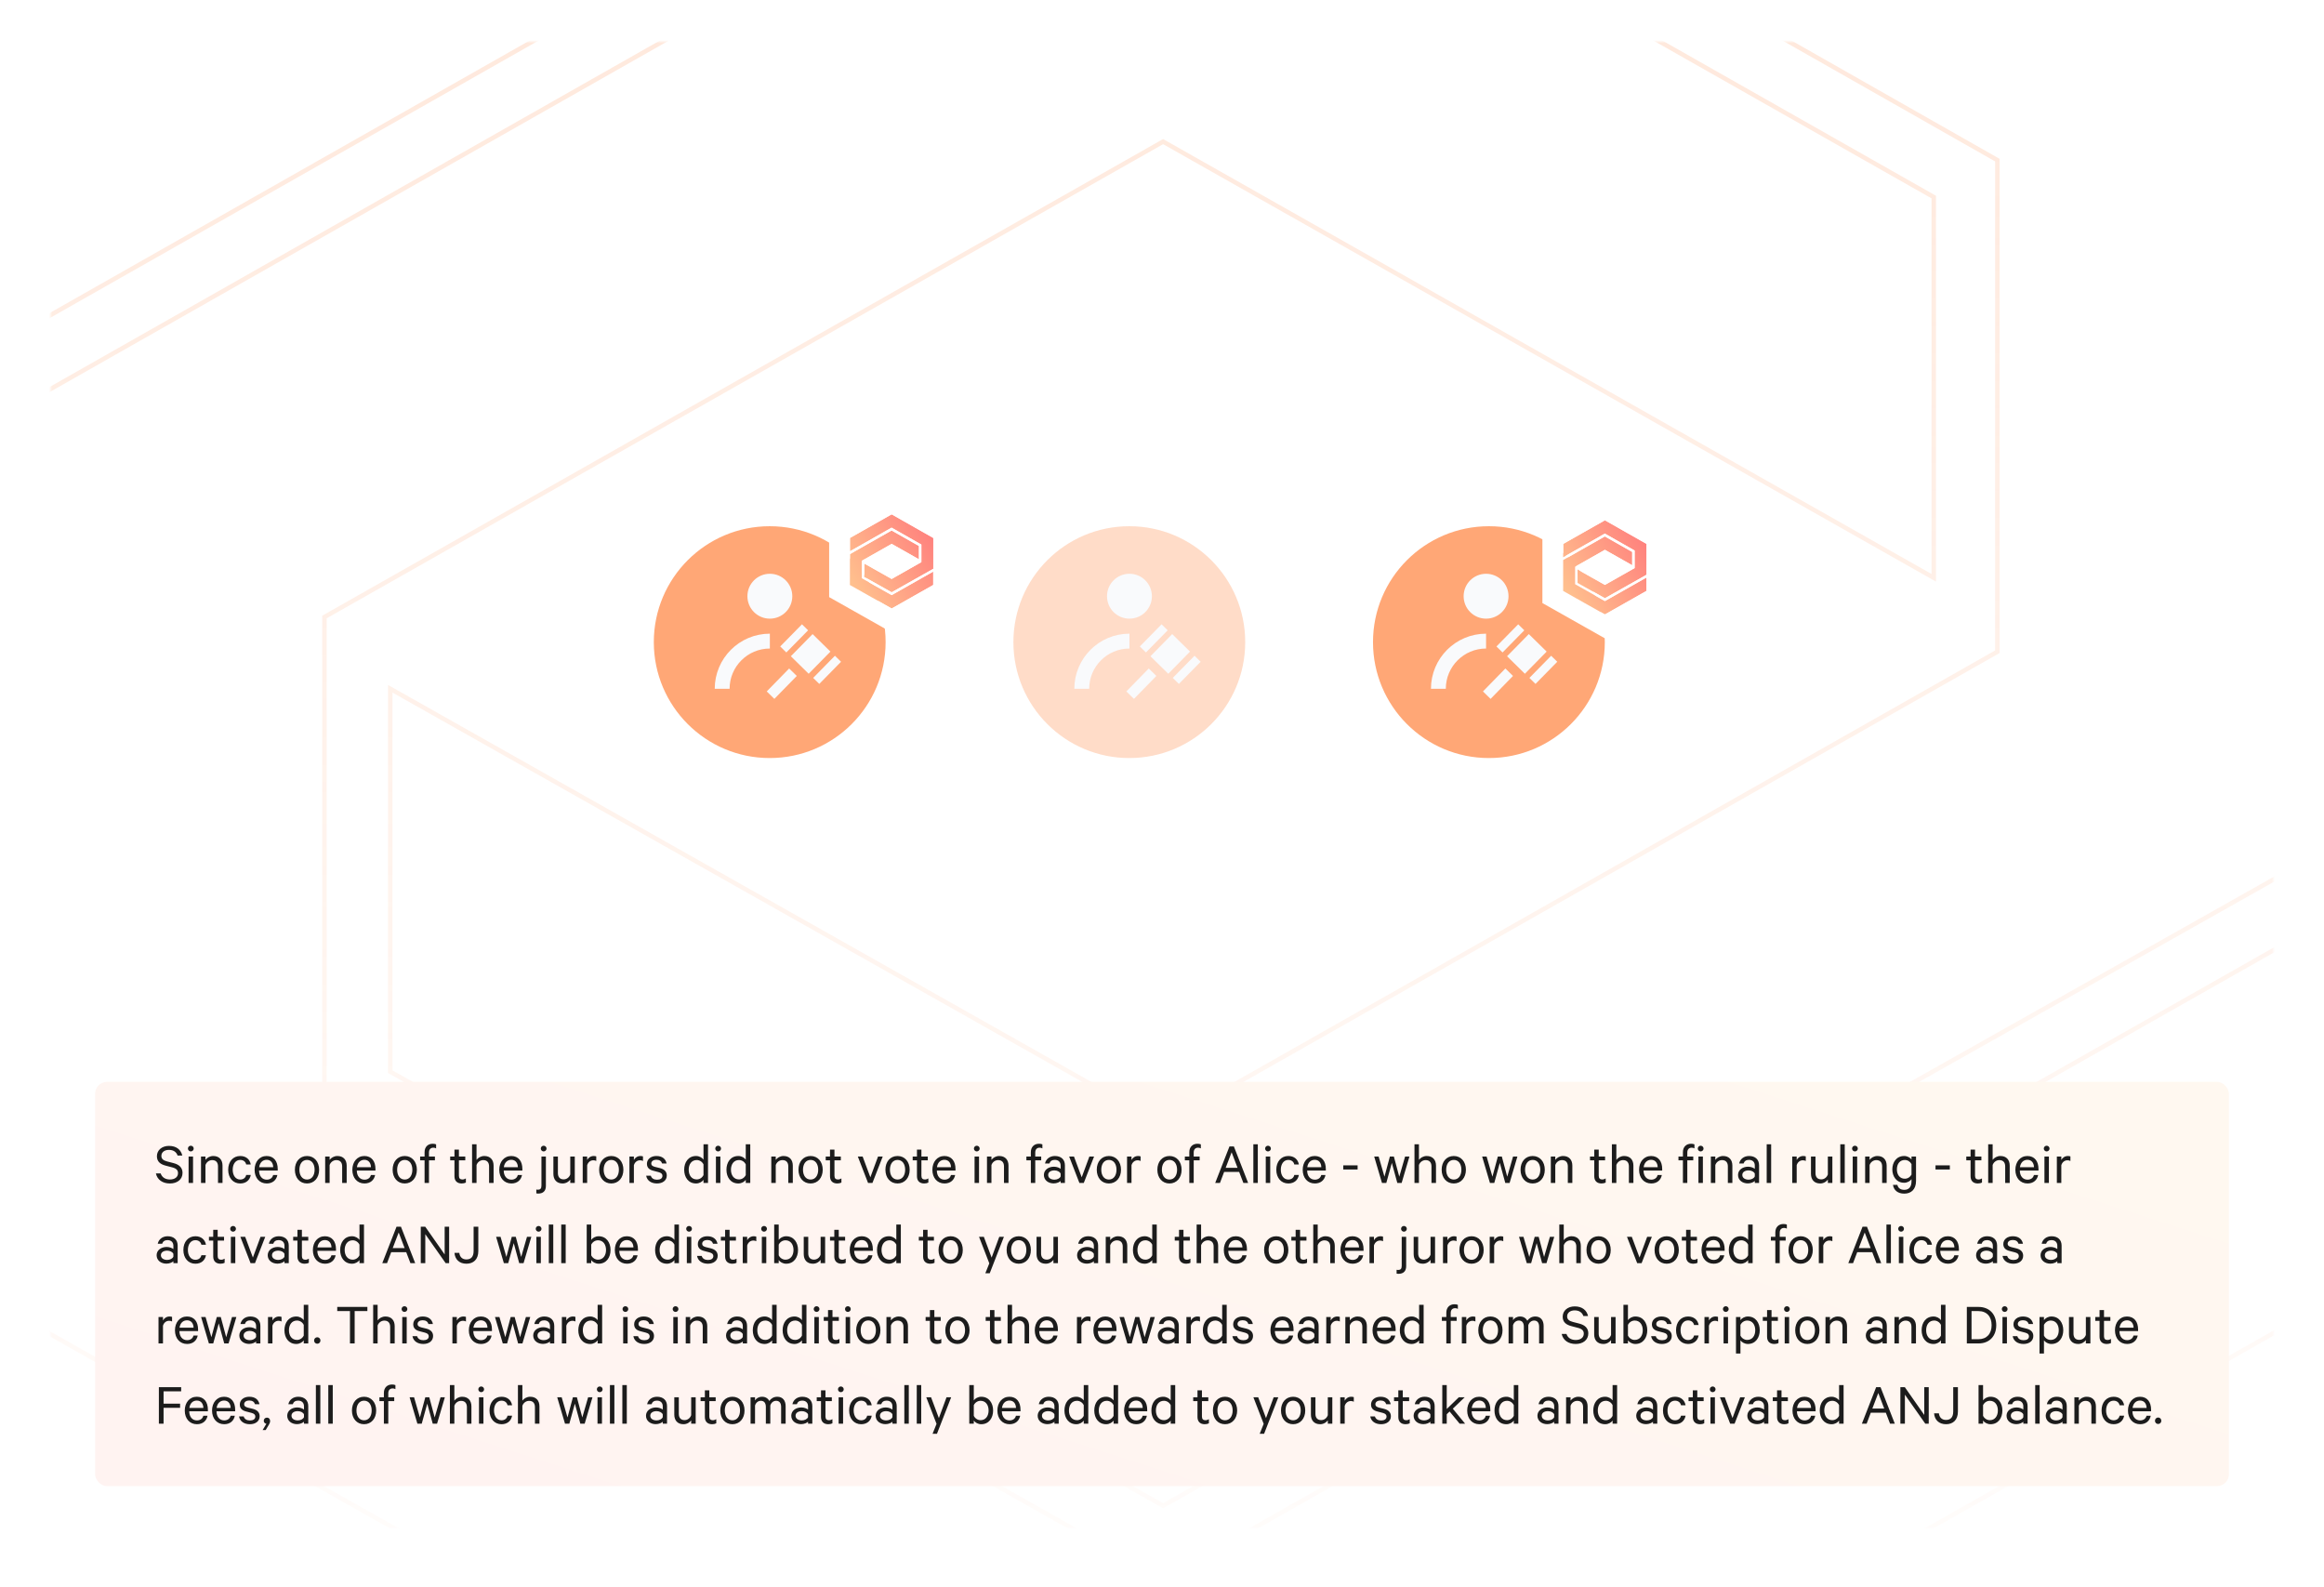 <svg width="782" height="534" viewBox="0 0 782 534" fill="none" xmlns="http://www.w3.org/2000/svg">
<g filter="url(#filter0_d)">
<rect x="17" y="14" width="748" height="500" rx="6" fill="white"/>
</g>
<mask id="mask0" mask-type="alpha" maskUnits="userSpaceOnUse" x="17" y="14" width="748" height="500">
<rect x="17" y="14" width="748" height="500" rx="6" fill="white"/>
</mask>
<g mask="url(#mask0)">
<path opacity="0.5" d="M391.002 506.377L391.37 506.584L391.738 506.377L786.237 283.927L786.618 283.712V283.274V-9.385V-9.821L786.239 -10.037L391.74 -233.965L391.37 -234.175L391 -233.965L-4.238 -10.037L-4.618 -9.822V-9.385V116.99V118.279L-3.498 117.643L390.63 -106.075L672.088 53.87V219.28L391.368 378.487L132.432 232.366L131.314 231.735V233.019V360.133V360.572L131.697 360.787L391.002 506.377ZM649.567 193.764L650.686 194.397V193.111V66.736V66.299L650.306 66.084L391.001 -80.984L390.63 -81.195L390.26 -80.984L-4.239 142.944L-4.618 143.159V143.596V436.254V436.692L-4.237 436.907L391.001 660.096L391.37 660.305L391.739 660.095L785.499 436.906L785.88 436.691V436.254V309.14V307.853L784.76 308.487L391.369 531.467L109.173 372.259V207.59L391.37 47.644L649.567 193.764ZM981.893 398.254L981.511 398.469V398.907V550.74L391.55 885.138L-200.25 550.951V-123.896L391.46 -459.138L982.25 -123.79V398.053L981.893 398.254Z" stroke="url(#paint0_linear)" stroke-opacity="0.5" stroke-width="1.5"/>
</g>
<circle cx="380" cy="216.047" r="39" fill="#FFA776" fill-opacity="0.4"/>
<rect x="387.108" y="220.795" width="10.449" height="8.408" transform="rotate(-45.521 387.108 220.795)" fill="#F9FAFC"/>
<rect x="383.536" y="217.502" width="10.449" height="2.882" transform="rotate(-45.521 383.536 217.502)" fill="#F9FAFC"/>
<rect x="394.623" y="228.085" width="10.449" height="2.882" transform="rotate(-45.521 394.623 228.085)" fill="#F9FAFC"/>
<rect x="386.542" y="224.914" width="3.587" height="10.792" transform="rotate(44.341 386.542 224.914)" fill="#F9FAFC"/>
<path d="M364 231.747C364 222.885 371.184 215.7 380.047 215.7" stroke="#F9FAFC" stroke-width="5"/>
<circle cx="380.047" cy="200.598" r="7.551" fill="#F9FAFC"/>
<circle cx="259" cy="216.047" r="39" fill="#FFA776"/>
<rect x="266.108" y="220.795" width="10.449" height="8.408" transform="rotate(-45.521 266.108 220.795)" fill="#F9FAFC"/>
<rect x="262.536" y="217.502" width="10.449" height="2.882" transform="rotate(-45.521 262.536 217.502)" fill="#F9FAFC"/>
<rect x="273.623" y="228.085" width="10.449" height="2.882" transform="rotate(-45.521 273.623 228.085)" fill="#F9FAFC"/>
<rect x="265.542" y="224.914" width="3.587" height="10.792" transform="rotate(44.341 265.542 224.914)" fill="#F9FAFC"/>
<path d="M243 231.747C243 222.885 250.184 215.7 259.047 215.7" stroke="#F9FAFC" stroke-width="5"/>
<circle cx="259.047" cy="200.598" r="7.551" fill="#F9FAFC"/>
<circle cx="501" cy="216.047" r="39" fill="#FFA776"/>
<rect x="507.108" y="220.795" width="10.449" height="8.408" transform="rotate(-45.521 507.108 220.795)" fill="#F9FAFC"/>
<rect x="503.536" y="217.502" width="10.449" height="2.882" transform="rotate(-45.521 503.536 217.502)" fill="#F9FAFC"/>
<rect x="514.623" y="228.085" width="10.449" height="2.882" transform="rotate(-45.521 514.623 228.085)" fill="#F9FAFC"/>
<rect x="506.542" y="224.914" width="3.587" height="10.792" transform="rotate(44.341 506.542 224.914)" fill="#F9FAFC"/>
<path d="M484 231.747C484 222.885 491.184 215.7 500.047 215.7" stroke="#F9FAFC" stroke-width="5"/>
<circle cx="500.047" cy="200.598" r="7.551" fill="#F9FAFC"/>
<path d="M309.216 183.697V188.183L300.035 182.989L289.987 188.681V194.557L300.035 200.224L314.017 192.301V196.814L300.035 204.736L286 196.814V186.425L300.008 178.477L309.216 183.697Z" fill="url(#paint1_linear)"/>
<path d="M290.827 189.599V194.112L300.035 199.279L314.043 191.383V180.995L300.035 173.047L286 180.995V185.481L300.008 177.532L310.029 183.225V189.127L300.035 194.794L290.827 189.599Z" fill="url(#paint2_linear)"/>
<path fill-rule="evenodd" clip-rule="evenodd" d="M300.035 199.279L290.827 194.112V189.599L300.035 194.794L310.029 189.127V183.225L300.008 177.532L286 185.481V180.995L300.035 173.047L314.043 180.995V191.383L300.035 199.279ZM300.035 200.224L289.987 194.558V188.681L300.035 182.989L309.216 188.183V183.697L300.008 178.477L286 186.425V196.814L300.035 204.736L314.017 196.814V192.301L300.035 200.224ZM279 176.915L300.038 165L321.043 176.919V195.473L321.017 195.488V200.893L300.041 212.778L279 200.9V176.915Z" fill="white"/>
<path d="M549.216 185.697V190.183L540.035 184.989L529.987 190.681V196.557L540.035 202.224L554.017 194.301V198.814L540.035 206.736L526 198.814V188.425L540.008 180.477L549.216 185.697Z" fill="url(#paint3_linear)"/>
<path d="M530.827 191.599V196.112L540.035 201.279L554.043 193.383V182.995L540.035 175.047L526 182.995V187.481L540.008 179.532L550.029 185.225V191.127L540.035 196.794L530.827 191.599Z" fill="url(#paint4_linear)"/>
<path fill-rule="evenodd" clip-rule="evenodd" d="M540.035 201.279L530.827 196.112V191.599L540.035 196.794L550.029 191.127V185.225L540.008 179.532L526 187.481V182.995L540.035 175.047L554.043 182.995V193.383L540.035 201.279ZM540.035 202.224L529.987 196.558V190.681L540.035 184.989L549.216 190.183V185.697L540.008 180.477L526 188.425V198.814L540.035 206.736L554.017 198.814V194.301L540.035 202.224ZM519 178.915L540.038 167L561.043 178.919V197.473L561.017 197.488V202.893L540.041 214.778L519 202.9V178.915Z" fill="white"/>
<rect x="32" y="364" width="718" height="136" rx="4" fill="url(#paint5_linear)"/>
<path d="M52.46 394.8C52.92 396.96 54.74 398.18 57.18 398.18C59.62 398.18 61.42 396.84 61.42 394.62C61.42 392.88 60.32 391.82 58.36 391.32L56.26 390.78C54.98 390.44 54.3 389.94 54.3 388.9C54.3 387.64 55.38 386.88 56.84 386.88C58.46 386.88 59.38 387.68 59.76 388.78H61.34C60.88 386.84 59.38 385.54 56.84 385.54C54.52 385.54 52.8 386.94 52.8 389.02C52.8 390.88 54.04 391.74 55.74 392.18L57.94 392.76C59.36 393.12 59.9 393.74 59.9 394.7C59.9 396.06 58.78 396.84 57.18 396.84C55.68 396.84 54.52 396.16 54.06 394.8H52.46ZM64.957 389.12H63.457V398H64.957V389.12ZM65.177 386.44C65.177 385.9 64.737 385.48 64.197 385.48C63.677 385.48 63.237 385.9 63.237 386.44C63.237 386.96 63.677 387.4 64.197 387.4C64.737 387.4 65.177 386.96 65.177 386.44ZM67.637 398H69.137V391.98C69.457 391.02 70.357 390.32 71.397 390.32C72.737 390.32 73.357 391.18 73.357 392.42V398H74.877V392.18C74.877 390.24 73.777 388.94 71.757 388.94C70.617 388.94 69.657 389.54 69.137 390.24V389.12H67.637V398ZM76.782 393.56C76.782 396.32 78.442 398.18 80.822 398.18C82.822 398.18 84.082 397.02 84.382 395.32H82.842C82.642 396.28 81.882 396.86 80.822 396.86C79.302 396.86 78.302 395.5 78.302 393.56C78.302 391.62 79.302 390.26 80.822 390.26C81.882 390.26 82.642 390.84 82.842 391.8H84.382C84.082 390.1 82.822 388.94 80.822 388.94C78.442 388.94 76.782 390.8 76.782 393.56ZM91.909 395.34C91.669 396.34 90.849 396.9 89.749 396.9C88.249 396.9 87.189 395.74 87.169 393.84H93.449V393.3C93.449 390.72 92.149 388.94 89.709 388.94C87.289 388.94 85.669 390.92 85.669 393.58C85.669 396.32 87.329 398.18 89.749 398.18C91.749 398.18 93.009 397.02 93.329 395.34H91.909ZM89.729 390.22C91.209 390.22 91.909 391.38 91.929 392.7H87.209C87.429 391.14 88.389 390.22 89.729 390.22ZM107.383 393.56C107.383 390.84 105.723 388.94 103.303 388.94C100.863 388.94 99.223 390.84 99.223 393.56C99.223 396.28 100.863 398.18 103.303 398.18C105.723 398.18 107.383 396.28 107.383 393.56ZM105.863 393.56C105.863 395.5 104.903 396.86 103.303 396.86C101.703 396.86 100.743 395.5 100.743 393.56C100.743 391.62 101.703 390.26 103.303 390.26C104.903 390.26 105.863 391.62 105.863 393.56ZM109.414 398H110.914V391.98C111.234 391.02 112.134 390.32 113.174 390.32C114.514 390.32 115.134 391.18 115.134 392.42V398H116.654V392.18C116.654 390.24 115.554 388.94 113.534 388.94C112.394 388.94 111.434 389.54 110.914 390.24V389.12H109.414V398ZM124.799 395.34C124.559 396.34 123.739 396.9 122.639 396.9C121.139 396.9 120.079 395.74 120.059 393.84H126.339V393.3C126.339 390.72 125.039 388.94 122.599 388.94C120.179 388.94 118.559 390.92 118.559 393.58C118.559 396.32 120.219 398.18 122.639 398.18C124.639 398.18 125.899 397.02 126.219 395.34H124.799ZM122.619 390.22C124.099 390.22 124.799 391.38 124.819 392.7H120.099C120.319 391.14 121.279 390.22 122.619 390.22ZM140.274 393.56C140.274 390.84 138.614 388.94 136.194 388.94C133.754 388.94 132.114 390.84 132.114 393.56C132.114 396.28 133.754 398.18 136.194 398.18C138.614 398.18 140.274 396.28 140.274 393.56ZM138.754 393.56C138.754 395.5 137.794 396.86 136.194 396.86C134.594 396.86 133.634 395.5 133.634 393.56C133.634 391.62 134.594 390.26 136.194 390.26C137.794 390.26 138.754 391.62 138.754 393.56ZM146.745 385.02C146.405 384.88 146.065 384.82 145.585 384.82C144.025 384.82 142.865 385.86 142.865 387.64V389.12H141.365V390.4H142.865V398H144.345V390.4H146.345V389.12H144.345V387.76C144.345 386.7 144.925 386.14 145.805 386.14C146.125 386.14 146.465 386.2 146.745 386.38V385.02ZM152.92 395.76C152.92 397.4 153.92 398.18 155.36 398.18C155.9 398.18 156.42 398.06 156.76 397.88V396.48C156.46 396.68 156.02 396.84 155.6 396.84C154.84 396.84 154.42 396.46 154.42 395.6V390.4H156.56V389.12H154.42V386.78H152.92V389.12H151.48V390.4H152.92V395.76ZM158.848 398H160.348V391.98C160.668 391.02 161.568 390.32 162.608 390.32C163.948 390.32 164.568 391.18 164.568 392.42V398H166.088V392.18C166.088 390.24 164.988 388.94 162.968 388.94C161.828 388.94 160.868 389.54 160.348 390.24V385H158.848V398ZM174.233 395.34C173.993 396.34 173.173 396.9 172.073 396.9C170.573 396.9 169.513 395.74 169.493 393.84H175.773V393.3C175.773 390.72 174.473 388.94 172.033 388.94C169.613 388.94 167.993 390.92 167.993 393.58C167.993 396.32 169.653 398.18 172.073 398.18C174.073 398.18 175.333 397.02 175.653 395.34H174.233ZM172.053 390.22C173.533 390.22 174.233 391.38 174.253 392.7H169.533C169.753 391.14 170.713 390.22 172.053 390.22ZM183.688 389.12H182.188V398.92C182.188 399.92 181.768 400.28 180.988 400.28C180.808 400.28 180.588 400.24 180.468 400.22V401.5C180.628 401.56 180.928 401.58 181.108 401.58C182.768 401.58 183.688 400.68 183.688 399.02V389.12ZM183.908 386.44C183.908 385.9 183.468 385.48 182.928 385.48C182.408 385.48 181.968 385.9 181.968 386.44C181.968 386.96 182.408 387.4 182.928 387.4C183.468 387.4 183.908 386.96 183.908 386.44ZM193.408 389.12H191.888V395.14C191.568 396.1 190.708 396.8 189.668 396.8C188.328 396.8 187.728 395.94 187.728 394.7V389.12H186.208V394.94C186.208 396.88 187.288 398.18 189.308 398.18C190.448 398.18 191.388 397.58 191.888 396.88V398H193.408V389.12ZM200.634 389.08C200.474 389 200.154 388.94 199.774 388.94C198.794 388.94 197.954 389.52 197.574 390.28V389.12H196.074V398H197.574V392.04C197.874 391 198.694 390.38 199.634 390.38C200.014 390.38 200.394 390.46 200.634 390.62V389.08ZM209.766 393.56C209.766 390.84 208.106 388.94 205.686 388.94C203.246 388.94 201.606 390.84 201.606 393.56C201.606 396.28 203.246 398.18 205.686 398.18C208.106 398.18 209.766 396.28 209.766 393.56ZM208.246 393.56C208.246 395.5 207.286 396.86 205.686 396.86C204.086 396.86 203.126 395.5 203.126 393.56C203.126 391.62 204.086 390.26 205.686 390.26C207.286 390.26 208.246 391.62 208.246 393.56ZM216.357 389.08C216.197 389 215.877 388.94 215.497 388.94C214.517 388.94 213.677 389.52 213.297 390.28V389.12H211.797V398H213.297V392.04C213.597 391 214.417 390.38 215.357 390.38C215.737 390.38 216.117 390.46 216.357 390.62V389.08ZM217.424 395.56C217.704 397.2 219.124 398.18 221.064 398.18C222.964 398.18 224.364 397.18 224.364 395.5C224.364 394.26 223.624 393.42 222.104 393.02L220.384 392.6C219.544 392.36 219.144 392.08 219.144 391.48C219.144 390.62 219.964 390.2 220.844 390.2C221.924 390.2 222.544 390.66 222.804 391.46H224.304C223.984 389.9 222.824 388.94 220.864 388.94C219.064 388.94 217.684 389.98 217.684 391.56C217.684 392.94 218.564 393.58 219.824 393.9L221.584 394.36C222.504 394.6 222.904 394.98 222.904 395.6C222.904 396.5 222.144 396.92 221.084 396.92C220.044 396.92 219.264 396.48 218.984 395.56H217.424ZM236.72 398H238.24V385H236.72V390.16C236.28 389.52 235.32 388.94 234.22 388.94C231.62 388.94 230.22 391.06 230.22 393.56C230.22 396.08 231.62 398.18 234.22 398.18C235.32 398.18 236.28 397.6 236.72 396.96V398ZM236.72 395.36C236.26 396.28 235.38 396.82 234.44 396.82C232.74 396.82 231.74 395.44 231.74 393.56C231.74 391.68 232.74 390.3 234.44 390.3C235.38 390.3 236.26 390.84 236.72 391.76V395.36ZM242.399 389.12H240.899V398H242.399V389.12ZM242.619 386.44C242.619 385.9 242.179 385.48 241.639 385.48C241.119 385.48 240.679 385.9 240.679 386.44C240.679 386.96 241.119 387.4 241.639 387.4C242.179 387.4 242.619 386.96 242.619 386.44ZM250.938 398H252.458V385H250.938V390.16C250.498 389.52 249.538 388.94 248.438 388.94C245.838 388.94 244.438 391.06 244.438 393.56C244.438 396.08 245.838 398.18 248.438 398.18C249.538 398.18 250.498 397.6 250.938 396.96V398ZM250.938 395.36C250.478 396.28 249.598 396.82 248.658 396.82C246.958 396.82 245.958 395.44 245.958 393.56C245.958 391.68 246.958 390.3 248.658 390.3C249.598 390.3 250.478 390.84 250.938 391.76V395.36ZM259.531 398H261.031V391.98C261.351 391.02 262.251 390.32 263.291 390.32C264.631 390.32 265.251 391.18 265.251 392.42V398H266.771V392.18C266.771 390.24 265.671 388.94 263.651 388.94C262.511 388.94 261.551 389.54 261.031 390.24V389.12H259.531V398ZM276.837 393.56C276.837 390.84 275.177 388.94 272.757 388.94C270.317 388.94 268.677 390.84 268.677 393.56C268.677 396.28 270.317 398.18 272.757 398.18C275.177 398.18 276.837 396.28 276.837 393.56ZM275.317 393.56C275.317 395.5 274.357 396.86 272.757 396.86C271.157 396.86 270.197 395.5 270.197 393.56C270.197 391.62 271.157 390.26 272.757 390.26C274.357 390.26 275.317 391.62 275.317 393.56ZM279.287 395.76C279.287 397.4 280.287 398.18 281.727 398.18C282.267 398.18 282.787 398.06 283.127 397.88V396.48C282.827 396.68 282.387 396.84 281.967 396.84C281.207 396.84 280.787 396.46 280.787 395.6V390.4H282.927V389.12H280.787V386.78H279.287V389.12H277.847V390.4H279.287V395.76ZM293.569 398L297.029 389.12H295.449L292.869 396.1L290.269 389.12H288.649L292.089 398H293.569ZM306.094 393.56C306.094 390.84 304.434 388.94 302.014 388.94C299.574 388.94 297.934 390.84 297.934 393.56C297.934 396.28 299.574 398.18 302.014 398.18C304.434 398.18 306.094 396.28 306.094 393.56ZM304.574 393.56C304.574 395.5 303.614 396.86 302.014 396.86C300.414 396.86 299.454 395.5 299.454 393.56C299.454 391.62 300.414 390.26 302.014 390.26C303.614 390.26 304.574 391.62 304.574 393.56ZM308.545 395.76C308.545 397.4 309.545 398.18 310.985 398.18C311.525 398.18 312.045 398.06 312.385 397.88V396.48C312.085 396.68 311.645 396.84 311.225 396.84C310.465 396.84 310.045 396.46 310.045 395.6V390.4H312.185V389.12H310.045V386.78H308.545V389.12H307.105V390.4H308.545V395.76ZM319.975 395.34C319.735 396.34 318.915 396.9 317.815 396.9C316.315 396.9 315.255 395.74 315.235 393.84H321.515V393.3C321.515 390.72 320.215 388.94 317.775 388.94C315.355 388.94 313.735 390.92 313.735 393.58C313.735 396.32 315.395 398.18 317.815 398.18C319.815 398.18 321.075 397.02 321.395 395.34H319.975ZM317.795 390.22C319.275 390.22 319.975 391.38 319.995 392.7H315.275C315.495 391.14 316.455 390.22 317.795 390.22ZM329.43 389.12H327.93V398H329.43V389.12ZM329.65 386.44C329.65 385.9 329.21 385.48 328.67 385.48C328.15 385.48 327.71 385.9 327.71 386.44C327.71 386.96 328.15 387.4 328.67 387.4C329.21 387.4 329.65 386.96 329.65 386.44ZM332.11 398H333.61V391.98C333.93 391.02 334.83 390.32 335.87 390.32C337.21 390.32 337.83 391.18 337.83 392.42V398H339.35V392.18C339.35 390.24 338.25 388.94 336.23 388.94C335.09 388.94 334.13 389.54 333.61 390.24V389.12H332.11V398ZM350.749 385.02C350.409 384.88 350.069 384.82 349.589 384.82C348.029 384.82 346.869 385.86 346.869 387.64V389.12H345.369V390.4H346.869V398H348.349V390.4H350.349V389.12H348.349V387.76C348.349 386.7 348.929 386.14 349.809 386.14C350.129 386.14 350.469 386.2 350.749 386.38V385.02ZM358.335 398V392.08C358.335 390.14 357.075 388.94 354.955 388.94C353.255 388.94 351.935 389.96 351.635 391.46H353.115C353.395 390.64 353.995 390.24 354.935 390.24C356.215 390.24 356.895 391.04 356.895 392.14V393.26C356.515 392.92 355.575 392.54 354.655 392.54C352.755 392.54 351.255 393.66 351.255 395.32C351.255 397.08 352.755 398.16 354.555 398.16C355.615 398.16 356.555 397.7 356.895 397.34V398H358.335ZM356.895 395.8C356.635 396.46 355.735 396.9 354.815 396.9C353.735 396.9 352.695 396.4 352.695 395.32C352.695 394.26 353.735 393.78 354.815 393.78C355.735 393.78 356.635 394.22 356.895 394.88V395.8ZM364.682 398L368.142 389.12H366.562L363.982 396.1L361.382 389.12H359.762L363.202 398H364.682ZM377.208 393.56C377.208 390.84 375.548 388.94 373.128 388.94C370.688 388.94 369.048 390.84 369.048 393.56C369.048 396.28 370.688 398.18 373.128 398.18C375.548 398.18 377.208 396.28 377.208 393.56ZM375.688 393.56C375.688 395.5 374.728 396.86 373.128 396.86C371.528 396.86 370.568 395.5 370.568 393.56C370.568 391.62 371.528 390.26 373.128 390.26C374.728 390.26 375.688 391.62 375.688 393.56ZM383.798 389.08C383.638 389 383.318 388.94 382.938 388.94C381.958 388.94 381.118 389.52 380.738 390.28V389.12H379.238V398H380.738V392.04C381.038 391 381.858 390.38 382.798 390.38C383.178 390.38 383.558 390.46 383.798 390.62V389.08ZM397.598 393.56C397.598 390.84 395.938 388.94 393.518 388.94C391.078 388.94 389.438 390.84 389.438 393.56C389.438 396.28 391.078 398.18 393.518 398.18C395.938 398.18 397.598 396.28 397.598 393.56ZM396.078 393.56C396.078 395.5 395.118 396.86 393.518 396.86C391.918 396.86 390.958 395.5 390.958 393.56C390.958 391.62 391.918 390.26 393.518 390.26C395.118 390.26 396.078 391.62 396.078 393.56ZM404.069 385.02C403.729 384.88 403.389 384.82 402.909 384.82C401.349 384.82 400.189 385.86 400.189 387.64V389.12H398.689V390.4H400.189V398H401.669V390.4H403.669V389.12H401.669V387.76C401.669 386.7 402.249 386.14 403.129 386.14C403.449 386.14 403.789 386.2 404.069 386.38V385.02ZM413.704 385.72L408.904 398H410.504L411.904 394.3H416.964L418.384 398H419.984L415.184 385.72H413.704ZM414.424 387.68L416.424 392.92H412.424L414.424 387.68ZM423.238 385H421.738V398H423.238V385ZM427.418 389.12H425.918V398H427.418V389.12ZM427.638 386.44C427.638 385.9 427.198 385.48 426.658 385.48C426.138 385.48 425.698 385.9 425.698 386.44C425.698 386.96 426.138 387.4 426.658 387.4C427.198 387.4 427.638 386.96 427.638 386.44ZM429.458 393.56C429.458 396.32 431.118 398.18 433.498 398.18C435.498 398.18 436.758 397.02 437.058 395.32H435.518C435.318 396.28 434.558 396.86 433.498 396.86C431.978 396.86 430.978 395.5 430.978 393.56C430.978 391.62 431.978 390.26 433.498 390.26C434.558 390.26 435.318 390.84 435.518 391.8H437.058C436.758 390.1 435.498 388.94 433.498 388.94C431.118 388.94 429.458 390.8 429.458 393.56ZM444.585 395.34C444.345 396.34 443.525 396.9 442.425 396.9C440.925 396.9 439.865 395.74 439.845 393.84H446.125V393.3C446.125 390.72 444.825 388.94 442.385 388.94C439.965 388.94 438.345 390.92 438.345 393.58C438.345 396.32 440.005 398.18 442.425 398.18C444.425 398.18 445.685 397.02 446.005 395.34H444.585ZM442.405 390.22C443.885 390.22 444.585 391.38 444.605 392.7H439.885C440.105 391.14 441.065 390.22 442.405 390.22ZM451.999 393.48H456.819V392.08H451.999V393.48ZM469.019 389.12H467.679L465.859 395.9L463.899 389.12H462.399L465.019 398H466.479L468.339 391.26L470.179 398H471.639L474.259 389.12H472.799L470.839 395.9L469.019 389.12ZM475.957 398H477.457V391.98C477.777 391.02 478.677 390.32 479.717 390.32C481.057 390.32 481.677 391.18 481.677 392.42V398H483.197V392.18C483.197 390.24 482.097 388.94 480.077 388.94C478.937 388.94 477.977 389.54 477.457 390.24V385H475.957V398ZM493.262 393.56C493.262 390.84 491.602 388.94 489.182 388.94C486.742 388.94 485.102 390.84 485.102 393.56C485.102 396.28 486.742 398.18 489.182 398.18C491.602 398.18 493.262 396.28 493.262 393.56ZM491.742 393.56C491.742 395.5 490.782 396.86 489.182 396.86C487.582 396.86 486.622 395.5 486.622 393.56C486.622 391.62 487.582 390.26 489.182 390.26C490.782 390.26 491.742 391.62 491.742 393.56ZM505.347 389.12H504.007L502.187 395.9L500.227 389.12H498.727L501.347 398H502.807L504.667 391.26L506.507 398H507.967L510.587 389.12H509.127L507.167 395.9L505.347 389.12ZM519.805 393.56C519.805 390.84 518.145 388.94 515.725 388.94C513.285 388.94 511.645 390.84 511.645 393.56C511.645 396.28 513.285 398.18 515.725 398.18C518.145 398.18 519.805 396.28 519.805 393.56ZM518.285 393.56C518.285 395.5 517.325 396.86 515.725 396.86C514.125 396.86 513.165 395.5 513.165 393.56C513.165 391.62 514.125 390.26 515.725 390.26C517.325 390.26 518.285 391.62 518.285 393.56ZM521.836 398H523.336V391.98C523.656 391.02 524.556 390.32 525.596 390.32C526.936 390.32 527.556 391.18 527.556 392.42V398H529.076V392.18C529.076 390.24 527.976 388.94 525.956 388.94C524.816 388.94 523.856 389.54 523.336 390.24V389.12H521.836V398ZM536.455 395.76C536.455 397.4 537.455 398.18 538.895 398.18C539.435 398.18 539.955 398.06 540.295 397.88V396.48C539.995 396.68 539.555 396.84 539.135 396.84C538.375 396.84 537.955 396.46 537.955 395.6V390.4H540.095V389.12H537.955V386.78H536.455V389.12H535.015V390.4H536.455V395.76ZM542.383 398H543.883V391.98C544.203 391.02 545.103 390.32 546.143 390.32C547.483 390.32 548.103 391.18 548.103 392.42V398H549.623V392.18C549.623 390.24 548.523 388.94 546.503 388.94C545.363 388.94 544.403 389.54 543.883 390.24V385H542.383V398ZM557.768 395.34C557.528 396.34 556.708 396.9 555.608 396.9C554.108 396.9 553.048 395.74 553.028 393.84H559.308V393.3C559.308 390.72 558.008 388.94 555.568 388.94C553.148 388.94 551.528 390.92 551.528 393.58C551.528 396.32 553.188 398.18 555.608 398.18C557.608 398.18 558.868 397.02 559.188 395.34H557.768ZM555.588 390.22C557.068 390.22 557.768 391.38 557.788 392.7H553.068C553.288 391.14 554.248 390.22 555.588 390.22ZM570.163 385.02C569.823 384.88 569.483 384.82 569.003 384.82C567.443 384.82 566.283 385.86 566.283 387.64V389.12H564.783V390.4H566.283V398H567.763V390.4H569.763V389.12H567.763V387.76C567.763 386.7 568.343 386.14 569.223 386.14C569.543 386.14 569.883 386.2 570.163 386.38V385.02ZM573.004 389.12H571.504V398H573.004V389.12ZM573.224 386.44C573.224 385.9 572.784 385.48 572.244 385.48C571.724 385.48 571.284 385.9 571.284 386.44C571.284 386.96 571.724 387.4 572.244 387.4C572.784 387.4 573.224 386.96 573.224 386.44ZM575.684 398H577.184V391.98C577.504 391.02 578.404 390.32 579.444 390.32C580.784 390.32 581.404 391.18 581.404 392.42V398H582.924V392.18C582.924 390.24 581.824 388.94 579.804 388.94C578.664 388.94 577.704 389.54 577.184 390.24V389.12H575.684V398ZM591.909 398V392.08C591.909 390.14 590.649 388.94 588.529 388.94C586.829 388.94 585.509 389.96 585.209 391.46H586.689C586.969 390.64 587.569 390.24 588.509 390.24C589.789 390.24 590.469 391.04 590.469 392.14V393.26C590.089 392.92 589.149 392.54 588.229 392.54C586.329 392.54 584.829 393.66 584.829 395.32C584.829 397.08 586.329 398.16 588.129 398.16C589.189 398.16 590.129 397.7 590.469 397.34V398H591.909ZM590.469 395.8C590.209 396.46 589.309 396.9 588.389 396.9C587.309 396.9 586.269 396.4 586.269 395.32C586.269 394.26 587.309 393.78 588.389 393.78C589.309 393.78 590.209 394.22 590.469 394.88V395.8ZM595.973 385H594.473V398H595.973V385ZM607.627 389.08C607.467 389 607.147 388.94 606.767 388.94C605.787 388.94 604.947 389.52 604.567 390.28V389.12H603.067V398H604.567V392.04C604.867 391 605.687 390.38 606.627 390.38C607.007 390.38 607.387 390.46 607.627 390.62V389.08ZM616.572 389.12H615.052V395.14C614.732 396.1 613.872 396.8 612.832 396.8C611.492 396.8 610.892 395.94 610.892 394.7V389.12H609.372V394.94C609.372 396.88 610.452 398.18 612.472 398.18C613.612 398.18 614.552 397.58 615.052 396.88V398H616.572V389.12ZM620.738 385H619.238V398H620.738V385ZM624.918 389.12H623.418V398H624.918V389.12ZM625.138 386.44C625.138 385.9 624.698 385.48 624.158 385.48C623.638 385.48 623.198 385.9 623.198 386.44C623.198 386.96 623.638 387.4 624.158 387.4C624.698 387.4 625.138 386.96 625.138 386.44ZM627.598 398H629.098V391.98C629.418 391.02 630.318 390.32 631.358 390.32C632.698 390.32 633.318 391.18 633.318 392.42V398H634.838V392.18C634.838 390.24 633.738 388.94 631.718 388.94C630.578 388.94 629.618 389.54 629.098 390.24V389.12H627.598V398ZM643.203 397.4C643.203 399.32 642.363 400.32 640.763 400.32C639.543 400.32 638.703 399.78 638.443 398.66H636.963C637.243 400.48 638.603 401.6 640.763 401.6C643.043 401.6 644.723 400.22 644.723 397.3V389.12H643.203V390.12C642.763 389.5 641.823 388.94 640.723 388.94C638.123 388.94 636.743 391.08 636.743 393.44C636.743 395.78 638.123 397.94 640.723 397.94C641.823 397.94 642.763 397.36 643.203 396.74V397.4ZM643.203 395.2C642.743 396.04 641.903 396.58 640.943 396.58C639.263 396.58 638.283 395.26 638.283 393.44C638.283 391.6 639.263 390.28 640.943 390.28C641.903 390.28 642.743 390.82 643.203 391.66V395.2ZM651.277 393.48H656.097V392.08H651.277V393.48ZM663.076 395.76C663.076 397.4 664.076 398.18 665.516 398.18C666.056 398.18 666.576 398.06 666.916 397.88V396.48C666.616 396.68 666.176 396.84 665.756 396.84C664.996 396.84 664.576 396.46 664.576 395.6V390.4H666.716V389.12H664.576V386.78H663.076V389.12H661.636V390.4H663.076V395.76ZM669.004 398H670.504V391.98C670.824 391.02 671.724 390.32 672.764 390.32C674.104 390.32 674.724 391.18 674.724 392.42V398H676.244V392.18C676.244 390.24 675.144 388.94 673.124 388.94C671.984 388.94 671.024 389.54 670.504 390.24V385H669.004V398ZM684.389 395.34C684.149 396.34 683.329 396.9 682.229 396.9C680.729 396.9 679.669 395.74 679.649 393.84H685.929V393.3C685.929 390.72 684.629 388.94 682.189 388.94C679.769 388.94 678.149 390.92 678.149 393.58C678.149 396.32 679.809 398.18 682.229 398.18C684.229 398.18 685.489 397.02 685.809 395.34H684.389ZM682.209 390.22C683.689 390.22 684.389 391.38 684.409 392.7H679.689C679.909 391.14 680.869 390.22 682.209 390.22ZM689.43 389.12H687.93V398H689.43V389.12ZM689.65 386.44C689.65 385.9 689.21 385.48 688.67 385.48C688.15 385.48 687.71 385.9 687.71 386.44C687.71 386.96 688.15 387.4 688.67 387.4C689.21 387.4 689.65 386.96 689.65 386.44ZM696.67 389.08C696.51 389 696.19 388.94 695.81 388.94C694.83 388.94 693.99 389.52 693.61 390.28V389.12H692.11V398H693.61V392.04C693.91 391 694.73 390.38 695.67 390.38C696.05 390.38 696.43 390.46 696.67 390.62V389.08ZM59.78 425V419.08C59.78 417.14 58.52 415.94 56.4 415.94C54.7 415.94 53.38 416.96 53.08 418.46H54.56C54.84 417.64 55.44 417.24 56.38 417.24C57.66 417.24 58.34 418.04 58.34 419.14V420.26C57.96 419.92 57.02 419.54 56.1 419.54C54.2 419.54 52.7 420.66 52.7 422.32C52.7 424.08 54.2 425.16 56 425.16C57.06 425.16 58 424.7 58.34 424.34V425H59.78ZM58.34 422.8C58.08 423.46 57.18 423.9 56.26 423.9C55.18 423.9 54.14 423.4 54.14 422.32C54.14 421.26 55.18 420.78 56.26 420.78C57.18 420.78 58.08 421.22 58.34 421.88V422.8ZM61.704 420.56C61.704 423.32 63.364 425.18 65.744 425.18C67.744 425.18 69.004 424.02 69.304 422.32H67.764C67.564 423.28 66.804 423.86 65.744 423.86C64.224 423.86 63.224 422.5 63.224 420.56C63.224 418.62 64.224 417.26 65.744 417.26C66.804 417.26 67.564 417.84 67.764 418.8H69.304C69.004 417.1 67.744 415.94 65.744 415.94C63.364 415.94 61.704 417.8 61.704 420.56ZM71.748 422.76C71.748 424.4 72.748 425.18 74.188 425.18C74.728 425.18 75.248 425.06 75.588 424.88V423.48C75.288 423.68 74.848 423.84 74.428 423.84C73.668 423.84 73.248 423.46 73.248 422.6V417.4H75.388V416.12H73.248V413.78H71.748V416.12H70.308V417.4H71.748V422.76ZM79.176 416.12H77.676V425H79.176V416.12ZM79.396 413.44C79.396 412.9 78.956 412.48 78.416 412.48C77.896 412.48 77.456 412.9 77.456 413.44C77.456 413.96 77.896 414.4 78.416 414.4C78.956 414.4 79.396 413.96 79.396 413.44ZM85.796 425L89.256 416.12H87.676L85.096 423.1L82.496 416.12H80.876L84.316 425H85.796ZM97.163 425V419.08C97.163 417.14 95.903 415.94 93.783 415.94C92.083 415.94 90.763 416.96 90.463 418.46H91.943C92.223 417.64 92.823 417.24 93.763 417.24C95.043 417.24 95.723 418.04 95.723 419.14V420.26C95.343 419.92 94.403 419.54 93.483 419.54C91.583 419.54 90.083 420.66 90.083 422.32C90.083 424.08 91.583 425.16 93.383 425.16C94.443 425.16 95.383 424.7 95.723 424.34V425H97.163ZM95.723 422.8C95.463 423.46 94.563 423.9 93.643 423.9C92.563 423.9 91.523 423.4 91.523 422.32C91.523 421.26 92.563 420.78 93.643 420.78C94.563 420.78 95.463 421.22 95.723 421.88V422.8ZM100.088 422.76C100.088 424.4 101.088 425.18 102.528 425.18C103.068 425.18 103.588 425.06 103.928 424.88V423.48C103.628 423.68 103.188 423.84 102.768 423.84C102.008 423.84 101.588 423.46 101.588 422.6V417.4H103.728V416.12H101.588V413.78H100.088V416.12H98.648V417.4H100.088V422.76ZM111.518 422.34C111.278 423.34 110.458 423.9 109.358 423.9C107.858 423.9 106.798 422.74 106.778 420.84H113.058V420.3C113.058 417.72 111.758 415.94 109.318 415.94C106.898 415.94 105.278 417.92 105.278 420.58C105.278 423.32 106.938 425.18 109.358 425.18C111.358 425.18 112.618 424.02 112.938 422.34H111.518ZM109.338 417.22C110.818 417.22 111.518 418.38 111.538 419.7H106.818C107.038 418.14 107.998 417.22 109.338 417.22ZM120.958 425H122.478V412H120.958V417.16C120.518 416.52 119.558 415.94 118.458 415.94C115.858 415.94 114.458 418.06 114.458 420.56C114.458 423.08 115.858 425.18 118.458 425.18C119.558 425.18 120.518 424.6 120.958 423.96V425ZM120.958 422.36C120.498 423.28 119.618 423.82 118.678 423.82C116.978 423.82 115.978 422.44 115.978 420.56C115.978 418.68 116.978 417.3 118.678 417.3C119.618 417.3 120.498 417.84 120.958 418.76V422.36ZM133.431 412.72L128.631 425H130.231L131.631 421.3H136.691L138.111 425H139.711L134.911 412.72H133.431ZM134.151 414.68L136.151 419.92H132.151L134.151 414.68ZM151.125 412.72H149.625V422.06L143.085 412.72H141.585V425H143.105V415.24L149.965 425H151.125V412.72ZM152.926 421.52C153.086 423.68 154.526 425.18 156.946 425.18C159.286 425.18 160.946 423.78 160.946 420.92V412.72H159.366V420.92C159.366 422.9 158.426 423.74 156.926 423.74C155.546 423.74 154.706 422.9 154.546 421.52H152.926ZM173.55 416.12H172.21L170.39 422.9L168.43 416.12H166.93L169.55 425H171.01L172.87 418.26L174.71 425H176.17L178.79 416.12H177.33L175.37 422.9L173.55 416.12ZM181.988 416.12H180.488V425H181.988V416.12ZM182.208 413.44C182.208 412.9 181.768 412.48 181.228 412.48C180.708 412.48 180.268 412.9 180.268 413.44C180.268 413.96 180.708 414.4 181.228 414.4C181.768 414.4 182.208 413.96 182.208 413.44ZM186.168 412H184.668V425H186.168V412ZM190.348 412H188.848V425H190.348V412ZM198.942 423.96C199.382 424.6 200.342 425.18 201.442 425.18C204.042 425.18 205.442 423.08 205.442 420.56C205.442 418.06 204.042 415.94 201.442 415.94C200.342 415.94 199.382 416.52 198.942 417.16V412H197.422V425H198.942V423.96ZM198.942 418.76C199.402 417.84 200.282 417.3 201.222 417.3C202.922 417.3 203.922 418.68 203.922 420.56C203.922 422.44 202.922 423.82 201.222 423.82C200.282 423.82 199.402 423.28 198.942 422.36V418.76ZM213.12 422.34C212.88 423.34 212.06 423.9 210.96 423.9C209.46 423.9 208.4 422.74 208.38 420.84H214.66V420.3C214.66 417.72 213.36 415.94 210.92 415.94C208.5 415.94 206.88 417.92 206.88 420.58C206.88 423.32 208.54 425.18 210.96 425.18C212.96 425.18 214.22 424.02 214.54 422.34H213.12ZM210.94 417.22C212.42 417.22 213.12 418.38 213.14 419.7H208.42C208.64 418.14 209.6 417.22 210.94 417.22ZM226.934 425H228.454V412H226.934V417.16C226.494 416.52 225.534 415.94 224.434 415.94C221.834 415.94 220.434 418.06 220.434 420.56C220.434 423.08 221.834 425.18 224.434 425.18C225.534 425.18 226.494 424.6 226.934 423.96V425ZM226.934 422.36C226.474 423.28 225.594 423.82 224.654 423.82C222.954 423.82 221.954 422.44 221.954 420.56C221.954 418.68 222.954 417.3 224.654 417.3C225.594 417.3 226.474 417.84 226.934 418.76V422.36ZM232.613 416.12H231.113V425H232.613V416.12ZM232.833 413.44C232.833 412.9 232.393 412.48 231.853 412.48C231.333 412.48 230.893 412.9 230.893 413.44C230.893 413.96 231.333 414.4 231.853 414.4C232.393 414.4 232.833 413.96 232.833 413.44ZM234.553 422.56C234.833 424.2 236.253 425.18 238.193 425.18C240.093 425.18 241.493 424.18 241.493 422.5C241.493 421.26 240.753 420.42 239.233 420.02L237.513 419.6C236.673 419.36 236.273 419.08 236.273 418.48C236.273 417.62 237.093 417.2 237.973 417.2C239.053 417.2 239.673 417.66 239.933 418.46H241.433C241.113 416.9 239.953 415.94 237.993 415.94C236.193 415.94 234.813 416.98 234.813 418.56C234.813 419.94 235.693 420.58 236.953 420.9L238.713 421.36C239.633 421.6 240.033 421.98 240.033 422.6C240.033 423.5 239.273 423.92 238.213 423.92C237.173 423.92 236.393 423.48 236.113 422.56H234.553ZM243.994 422.76C243.994 424.4 244.994 425.18 246.434 425.18C246.974 425.18 247.494 425.06 247.834 424.88V423.48C247.534 423.68 247.094 423.84 246.674 423.84C245.914 423.84 245.494 423.46 245.494 422.6V417.4H247.634V416.12H245.494V413.78H243.994V416.12H242.554V417.4H243.994V422.76ZM254.482 416.08C254.322 416 254.002 415.94 253.622 415.94C252.642 415.94 251.802 416.52 251.422 417.28V416.12H249.922V425H251.422V419.04C251.722 418 252.542 417.38 253.482 417.38C253.862 417.38 254.242 417.46 254.482 417.62V416.08ZM257.848 416.12H256.348V425H257.848V416.12ZM258.068 413.44C258.068 412.9 257.628 412.48 257.088 412.48C256.568 412.48 256.128 412.9 256.128 413.44C256.128 413.96 256.568 414.4 257.088 414.4C257.628 414.4 258.068 413.96 258.068 413.44ZM262.028 423.96C262.468 424.6 263.428 425.18 264.528 425.18C267.128 425.18 268.528 423.08 268.528 420.56C268.528 418.06 267.128 415.94 264.528 415.94C263.428 415.94 262.468 416.52 262.028 417.16V412H260.507V425H262.028V423.96ZM262.028 418.76C262.488 417.84 263.368 417.3 264.308 417.3C266.008 417.3 267.008 418.68 267.008 420.56C267.008 422.44 266.008 423.82 264.308 423.82C263.368 423.82 262.488 423.28 262.028 422.36V418.76ZM277.647 416.12H276.127V422.14C275.807 423.1 274.947 423.8 273.907 423.8C272.567 423.8 271.967 422.94 271.967 421.7V416.12H270.447V421.94C270.447 423.88 271.527 425.18 273.547 425.18C274.687 425.18 275.627 424.58 276.127 423.88V425H277.647V416.12ZM280.733 422.76C280.733 424.4 281.733 425.18 283.173 425.18C283.713 425.18 284.233 425.06 284.573 424.88V423.48C284.273 423.68 283.833 423.84 283.413 423.84C282.653 423.84 282.233 423.46 282.233 422.6V417.4H284.373V416.12H282.233V413.78H280.733V416.12H279.293V417.4H280.733V422.76ZM292.163 422.34C291.923 423.34 291.103 423.9 290.003 423.9C288.503 423.9 287.443 422.74 287.423 420.84H293.703V420.3C293.703 417.72 292.403 415.94 289.963 415.94C287.543 415.94 285.923 417.92 285.923 420.58C285.923 423.32 287.583 425.18 290.003 425.18C292.003 425.18 293.263 424.02 293.583 422.34H292.163ZM289.983 417.22C291.463 417.22 292.163 418.38 292.183 419.7H287.463C287.683 418.14 288.643 417.22 289.983 417.22ZM301.602 425H303.122V412H301.602V417.16C301.162 416.52 300.202 415.94 299.102 415.94C296.502 415.94 295.102 418.06 295.102 420.56C295.102 423.08 296.502 425.18 299.102 425.18C300.202 425.18 301.162 424.6 301.602 423.96V425ZM301.602 422.36C301.142 423.28 300.262 423.82 299.322 423.82C297.622 423.82 296.622 422.44 296.622 420.56C296.622 418.68 297.622 417.3 299.322 417.3C300.262 417.3 301.142 417.84 301.602 418.76V422.36ZM310.615 422.76C310.615 424.4 311.615 425.18 313.055 425.18C313.595 425.18 314.115 425.06 314.455 424.88V423.48C314.155 423.68 313.715 423.84 313.295 423.84C312.535 423.84 312.115 423.46 312.115 422.6V417.4H314.255V416.12H312.115V413.78H310.615V416.12H309.175V417.4H310.615V422.76ZM323.965 420.56C323.965 417.84 322.305 415.94 319.885 415.94C317.445 415.94 315.805 417.84 315.805 420.56C315.805 423.28 317.445 425.18 319.885 425.18C322.305 425.18 323.965 423.28 323.965 420.56ZM322.445 420.56C322.445 422.5 321.485 423.86 319.885 423.86C318.285 423.86 317.325 422.5 317.325 420.56C317.325 418.62 318.285 417.26 319.885 417.26C321.485 417.26 322.445 418.62 322.445 420.56ZM333.03 428.4L337.81 416.12H336.25L333.67 423.12L331.05 416.12H329.43L332.89 425.06L331.55 428.4H333.03ZM346.876 420.56C346.876 417.84 345.216 415.94 342.796 415.94C340.356 415.94 338.716 417.84 338.716 420.56C338.716 423.28 340.356 425.18 342.796 425.18C345.216 425.18 346.876 423.28 346.876 420.56ZM345.356 420.56C345.356 422.5 344.396 423.86 342.796 423.86C341.196 423.86 340.236 422.5 340.236 420.56C340.236 418.62 341.196 417.26 342.796 417.26C344.396 417.26 345.356 418.62 345.356 420.56ZM355.986 416.12H354.466V422.14C354.146 423.1 353.286 423.8 352.246 423.8C350.906 423.8 350.306 422.94 350.306 421.7V416.12H348.786V421.94C348.786 423.88 349.866 425.18 351.886 425.18C353.026 425.18 353.966 424.58 354.466 423.88V425H355.986V416.12ZM369.507 425V419.08C369.507 417.14 368.247 415.94 366.127 415.94C364.427 415.94 363.107 416.96 362.807 418.46H364.287C364.567 417.64 365.167 417.24 366.107 417.24C367.387 417.24 368.067 418.04 368.067 419.14V420.26C367.687 419.92 366.747 419.54 365.827 419.54C363.927 419.54 362.427 420.66 362.427 422.32C362.427 424.08 363.927 425.16 365.727 425.16C366.787 425.16 367.727 424.7 368.067 424.34V425H369.507ZM368.067 422.8C367.807 423.46 366.907 423.9 365.987 423.9C364.907 423.9 363.867 423.4 363.867 422.32C363.867 421.26 364.907 420.78 365.987 420.78C366.907 420.78 367.807 421.22 368.067 421.88V422.8ZM372.07 425H373.57V418.98C373.89 418.02 374.79 417.32 375.83 417.32C377.17 417.32 377.79 418.18 377.79 419.42V425H379.31V419.18C379.31 417.24 378.21 415.94 376.19 415.94C375.05 415.94 374.09 416.54 373.57 417.24V416.12H372.07V425ZM387.716 425H389.236V412H387.716V417.16C387.276 416.52 386.316 415.94 385.216 415.94C382.616 415.94 381.216 418.06 381.216 420.56C381.216 423.08 382.616 425.18 385.216 425.18C386.316 425.18 387.276 424.6 387.716 423.96V425ZM387.716 422.36C387.256 423.28 386.376 423.82 385.436 423.82C383.736 423.82 382.736 422.44 382.736 420.56C382.736 418.68 383.736 417.3 385.436 417.3C386.376 417.3 387.256 417.84 387.716 418.76V422.36ZM396.729 422.76C396.729 424.4 397.729 425.18 399.169 425.18C399.709 425.18 400.229 425.06 400.569 424.88V423.48C400.269 423.68 399.829 423.84 399.409 423.84C398.649 423.84 398.229 423.46 398.229 422.6V417.4H400.369V416.12H398.229V413.78H396.729V416.12H395.289V417.4H396.729V422.76ZM402.656 425H404.156V418.98C404.476 418.02 405.376 417.32 406.416 417.32C407.756 417.32 408.376 418.18 408.376 419.42V425H409.896V419.18C409.896 417.24 408.796 415.94 406.776 415.94C405.636 415.94 404.676 416.54 404.156 417.24V412H402.656V425ZM418.042 422.34C417.802 423.34 416.982 423.9 415.882 423.9C414.382 423.9 413.322 422.74 413.302 420.84H419.582V420.3C419.582 417.72 418.282 415.94 415.842 415.94C413.422 415.94 411.802 417.92 411.802 420.58C411.802 423.32 413.462 425.18 415.882 425.18C417.882 425.18 419.142 424.02 419.462 422.34H418.042ZM415.862 417.22C417.342 417.22 418.042 418.38 418.062 419.7H413.342C413.562 418.14 414.522 417.22 415.862 417.22ZM433.516 420.56C433.516 417.84 431.856 415.94 429.436 415.94C426.996 415.94 425.356 417.84 425.356 420.56C425.356 423.28 426.996 425.18 429.436 425.18C431.856 425.18 433.516 423.28 433.516 420.56ZM431.996 420.56C431.996 422.5 431.036 423.86 429.436 423.86C427.836 423.86 426.876 422.5 426.876 420.56C426.876 418.62 427.836 417.26 429.436 417.26C431.036 417.26 431.996 418.62 431.996 420.56ZM435.967 422.76C435.967 424.4 436.967 425.18 438.407 425.18C438.947 425.18 439.467 425.06 439.807 424.88V423.48C439.507 423.68 439.067 423.84 438.647 423.84C437.887 423.84 437.467 423.46 437.467 422.6V417.4H439.607V416.12H437.467V413.78H435.967V416.12H434.527V417.4H435.967V422.76ZM441.895 425H443.395V418.98C443.715 418.02 444.615 417.32 445.655 417.32C446.995 417.32 447.615 418.18 447.615 419.42V425H449.135V419.18C449.135 417.24 448.035 415.94 446.015 415.94C444.875 415.94 443.915 416.54 443.395 417.24V412H441.895V425ZM457.28 422.34C457.04 423.34 456.22 423.9 455.12 423.9C453.62 423.9 452.56 422.74 452.54 420.84H458.82V420.3C458.82 417.72 457.52 415.94 455.08 415.94C452.66 415.94 451.04 417.92 451.04 420.58C451.04 423.32 452.7 425.18 455.12 425.18C457.12 425.18 458.38 424.02 458.7 422.34H457.28ZM455.1 417.22C456.58 417.22 457.28 418.38 457.3 419.7H452.58C452.8 418.14 453.76 417.22 455.1 417.22ZM465.38 416.08C465.22 416 464.9 415.94 464.52 415.94C463.54 415.94 462.7 416.52 462.32 417.28V416.12H460.82V425H462.32V419.04C462.62 418 463.44 417.38 464.38 417.38C464.76 417.38 465.14 417.46 465.38 417.62V416.08ZM473.16 416.12H471.66V425.92C471.66 426.92 471.24 427.28 470.46 427.28C470.28 427.28 470.06 427.24 469.94 427.22V428.5C470.1 428.56 470.4 428.58 470.58 428.58C472.24 428.58 473.16 427.68 473.16 426.02V416.12ZM473.38 413.44C473.38 412.9 472.94 412.48 472.4 412.48C471.88 412.48 471.44 412.9 471.44 413.44C471.44 413.96 471.88 414.4 472.4 414.4C472.94 414.4 473.38 413.96 473.38 413.44ZM482.881 416.12H481.361V422.14C481.041 423.1 480.181 423.8 479.141 423.8C477.801 423.8 477.201 422.94 477.201 421.7V416.12H475.681V421.94C475.681 423.88 476.761 425.18 478.781 425.18C479.921 425.18 480.861 424.58 481.361 423.88V425H482.881V416.12ZM490.107 416.08C489.947 416 489.627 415.94 489.247 415.94C488.267 415.94 487.427 416.52 487.047 417.28V416.12H485.547V425H487.047V419.04C487.347 418 488.167 417.38 489.107 417.38C489.487 417.38 489.867 417.46 490.107 417.62V416.08ZM499.239 420.56C499.239 417.84 497.579 415.94 495.159 415.94C492.719 415.94 491.079 417.84 491.079 420.56C491.079 423.28 492.719 425.18 495.159 425.18C497.579 425.18 499.239 423.28 499.239 420.56ZM497.719 420.56C497.719 422.5 496.759 423.86 495.159 423.86C493.559 423.86 492.599 422.5 492.599 420.56C492.599 418.62 493.559 417.26 495.159 417.26C496.759 417.26 497.719 418.62 497.719 420.56ZM505.83 416.08C505.67 416 505.35 415.94 504.97 415.94C503.99 415.94 503.15 416.52 502.77 417.28V416.12H501.27V425H502.77V419.04C503.07 418 503.89 417.38 504.83 417.38C505.21 417.38 505.59 417.46 505.83 417.62V416.08ZM517.75 416.12H516.41L514.59 422.9L512.63 416.12H511.13L513.75 425H515.21L517.07 418.26L518.91 425H520.37L522.99 416.12H521.53L519.57 422.9L517.75 416.12ZM524.688 425H526.188V418.98C526.508 418.02 527.408 417.32 528.448 417.32C529.788 417.32 530.408 418.18 530.408 419.42V425H531.928V419.18C531.928 417.24 530.828 415.94 528.808 415.94C527.668 415.94 526.708 416.54 526.188 417.24V412H524.688V425ZM541.993 420.56C541.993 417.84 540.333 415.94 537.913 415.94C535.473 415.94 533.833 417.84 533.833 420.56C533.833 423.28 535.473 425.18 537.913 425.18C540.333 425.18 541.993 423.28 541.993 420.56ZM540.473 420.56C540.473 422.5 539.513 423.86 537.913 423.86C536.313 423.86 535.353 422.5 535.353 420.56C535.353 418.62 536.313 417.26 537.913 417.26C539.513 417.26 540.473 418.62 540.473 420.56ZM552.378 425L555.838 416.12H554.258L551.678 423.1L549.078 416.12H547.458L550.898 425H552.378ZM564.903 420.56C564.903 417.84 563.243 415.94 560.823 415.94C558.383 415.94 556.743 417.84 556.743 420.56C556.743 423.28 558.383 425.18 560.823 425.18C563.243 425.18 564.903 423.28 564.903 420.56ZM563.383 420.56C563.383 422.5 562.423 423.86 560.823 423.86C559.223 423.86 558.263 422.5 558.263 420.56C558.263 418.62 559.223 417.26 560.823 417.26C562.423 417.26 563.383 418.62 563.383 420.56ZM567.354 422.76C567.354 424.4 568.354 425.18 569.794 425.18C570.334 425.18 570.854 425.06 571.194 424.88V423.48C570.894 423.68 570.454 423.84 570.034 423.84C569.274 423.84 568.854 423.46 568.854 422.6V417.4H570.994V416.12H568.854V413.78H567.354V416.12H565.914V417.4H567.354V422.76ZM578.784 422.34C578.544 423.34 577.724 423.9 576.624 423.9C575.124 423.9 574.064 422.74 574.044 420.84H580.324V420.3C580.324 417.72 579.024 415.94 576.584 415.94C574.164 415.94 572.544 417.92 572.544 420.58C572.544 423.32 574.204 425.18 576.624 425.18C578.624 425.18 579.884 424.02 580.204 422.34H578.784ZM576.604 417.22C578.084 417.22 578.784 418.38 578.804 419.7H574.084C574.304 418.14 575.264 417.22 576.604 417.22ZM588.223 425H589.743V412H588.223V417.16C587.783 416.52 586.823 415.94 585.723 415.94C583.123 415.94 581.723 418.06 581.723 420.56C581.723 423.08 583.123 425.18 585.723 425.18C586.823 425.18 587.783 424.6 588.223 423.96V425ZM588.223 422.36C587.763 423.28 586.883 423.82 585.943 423.82C584.243 423.82 583.243 422.44 583.243 420.56C583.243 418.68 584.243 417.3 585.943 417.3C586.883 417.3 587.763 417.84 588.223 418.76V422.36ZM601.257 412.02C600.917 411.88 600.577 411.82 600.097 411.82C598.537 411.82 597.377 412.86 597.377 414.64V416.12H595.877V417.4H597.377V425H598.857V417.4H600.857V416.12H598.857V414.76C598.857 413.7 599.437 413.14 600.317 413.14C600.637 413.14 600.977 413.2 601.257 413.38V412.02ZM609.981 420.56C609.981 417.84 608.321 415.94 605.901 415.94C603.461 415.94 601.821 417.84 601.821 420.56C601.821 423.28 603.461 425.18 605.901 425.18C608.321 425.18 609.981 423.28 609.981 420.56ZM608.461 420.56C608.461 422.5 607.501 423.86 605.901 423.86C604.301 423.86 603.341 422.5 603.341 420.56C603.341 418.62 604.301 417.26 605.901 417.26C607.501 417.26 608.461 418.62 608.461 420.56ZM616.572 416.08C616.412 416 616.092 415.94 615.712 415.94C614.732 415.94 613.892 416.52 613.512 417.28V416.12H612.012V425H613.512V419.04C613.812 418 614.632 417.38 615.572 417.38C615.952 417.38 616.332 417.46 616.572 417.62V416.08ZM626.732 412.72L621.932 425H623.532L624.932 421.3H629.992L631.412 425H633.012L628.212 412.72H626.732ZM627.452 414.68L629.452 419.92H625.452L627.452 414.68ZM636.266 412H634.766V425H636.266V412ZM640.445 416.12H638.945V425H640.445V416.12ZM640.665 413.44C640.665 412.9 640.225 412.48 639.685 412.48C639.165 412.48 638.725 412.9 638.725 413.44C638.725 413.96 639.165 414.4 639.685 414.4C640.225 414.4 640.665 413.96 640.665 413.44ZM642.485 420.56C642.485 423.32 644.145 425.18 646.525 425.18C648.525 425.18 649.785 424.02 650.085 422.32H648.545C648.345 423.28 647.585 423.86 646.525 423.86C645.005 423.86 644.005 422.5 644.005 420.56C644.005 418.62 645.005 417.26 646.525 417.26C647.585 417.26 648.345 417.84 648.545 418.8H650.085C649.785 417.1 648.525 415.94 646.525 415.94C644.145 415.94 642.485 417.8 642.485 420.56ZM657.612 422.34C657.372 423.34 656.552 423.9 655.452 423.9C653.952 423.9 652.892 422.74 652.872 420.84H659.152V420.3C659.152 417.72 657.852 415.94 655.412 415.94C652.992 415.94 651.372 417.92 651.372 420.58C651.372 423.32 653.032 425.18 655.452 425.18C657.452 425.18 658.712 424.02 659.032 422.34H657.612ZM655.432 417.22C656.912 417.22 657.612 418.38 657.632 419.7H652.912C653.132 418.14 654.092 417.22 655.432 417.22ZM672.007 425V419.08C672.007 417.14 670.747 415.94 668.627 415.94C666.927 415.94 665.607 416.96 665.307 418.46H666.787C667.067 417.64 667.667 417.24 668.607 417.24C669.887 417.24 670.567 418.04 670.567 419.14V420.26C670.187 419.92 669.247 419.54 668.327 419.54C666.427 419.54 664.927 420.66 664.927 422.32C664.927 424.08 666.427 425.16 668.227 425.16C669.287 425.16 670.227 424.7 670.567 424.34V425H672.007ZM670.567 422.8C670.307 423.46 669.407 423.9 668.487 423.9C667.407 423.9 666.367 423.4 666.367 422.32C666.367 421.26 667.407 420.78 668.487 420.78C669.407 420.78 670.307 421.22 670.567 421.88V422.8ZM673.83 422.56C674.11 424.2 675.53 425.18 677.47 425.18C679.37 425.18 680.77 424.18 680.77 422.5C680.77 421.26 680.03 420.42 678.51 420.02L676.79 419.6C675.95 419.36 675.55 419.08 675.55 418.48C675.55 417.62 676.37 417.2 677.25 417.2C678.33 417.2 678.95 417.66 679.21 418.46H680.71C680.39 416.9 679.23 415.94 677.27 415.94C675.47 415.94 674.09 416.98 674.09 418.56C674.09 419.94 674.97 420.58 676.23 420.9L677.99 421.36C678.91 421.6 679.31 421.98 679.31 422.6C679.31 423.5 678.55 423.92 677.49 423.92C676.45 423.92 675.67 423.48 675.39 422.56H673.83ZM693.706 425V419.08C693.706 417.14 692.446 415.94 690.326 415.94C688.626 415.94 687.306 416.96 687.006 418.46H688.486C688.766 417.64 689.366 417.24 690.306 417.24C691.586 417.24 692.266 418.04 692.266 419.14V420.26C691.886 419.92 690.946 419.54 690.026 419.54C688.126 419.54 686.626 420.66 686.626 422.32C686.626 424.08 688.126 425.16 689.926 425.16C690.986 425.16 691.926 424.7 692.266 424.34V425H693.706ZM692.266 422.8C692.006 423.46 691.106 423.9 690.186 423.9C689.106 423.9 688.066 423.4 688.066 422.32C688.066 421.26 689.106 420.78 690.186 420.78C691.106 420.78 692.006 421.22 692.266 421.88V422.8ZM57.9 443.08C57.74 443 57.42 442.94 57.04 442.94C56.06 442.94 55.22 443.52 54.84 444.28V443.12H53.34V452H54.84V446.04C55.14 445 55.96 444.38 56.9 444.38C57.28 444.38 57.66 444.46 57.9 444.62V443.08ZM65.112 449.34C64.872 450.34 64.052 450.9 62.952 450.9C61.452 450.9 60.392 449.74 60.372 447.84H66.652V447.3C66.652 444.72 65.352 442.94 62.912 442.94C60.492 442.94 58.872 444.92 58.872 447.58C58.872 450.32 60.532 452.18 62.952 452.18C64.952 452.18 66.212 451.02 66.532 449.34H65.112ZM62.932 444.22C64.412 444.22 65.112 445.38 65.132 446.7H60.412C60.632 445.14 61.592 444.22 62.932 444.22ZM74.293 443.12H72.953L71.132 449.9L69.172 443.12H67.672L70.293 452H71.752L73.612 445.26L75.453 452H76.912L79.532 443.12H78.073L76.112 449.9L74.293 443.12ZM87.612 452V446.08C87.612 444.14 86.352 442.94 84.232 442.94C82.532 442.94 81.212 443.96 80.912 445.46H82.392C82.672 444.64 83.272 444.24 84.212 444.24C85.492 444.24 86.172 445.04 86.172 446.14V447.26C85.792 446.92 84.852 446.54 83.932 446.54C82.032 446.54 80.532 447.66 80.532 449.32C80.532 451.08 82.032 452.16 83.832 452.16C84.892 452.16 85.832 451.7 86.172 451.34V452H87.612ZM86.172 449.8C85.912 450.46 85.012 450.9 84.092 450.9C83.012 450.9 81.972 450.4 81.972 449.32C81.972 448.26 83.012 447.78 84.092 447.78C85.012 447.78 85.912 448.22 86.172 448.88V449.8ZM94.736 443.08C94.576 443 94.256 442.94 93.876 442.94C92.896 442.94 92.056 443.52 91.676 444.28V443.12H90.176V452H91.676V446.04C91.976 445 92.796 444.38 93.736 444.38C94.116 444.38 94.496 444.46 94.736 444.62V443.08ZM102.208 452H103.728V439H102.208V444.16C101.768 443.52 100.808 442.94 99.708 442.94C97.108 442.94 95.708 445.06 95.708 447.56C95.708 450.08 97.108 452.18 99.708 452.18C100.808 452.18 101.768 451.6 102.208 450.96V452ZM102.208 449.36C101.748 450.28 100.868 450.82 99.928 450.82C98.228 450.82 97.228 449.44 97.228 447.56C97.228 445.68 98.228 444.3 99.928 444.3C100.868 444.3 101.748 444.84 102.208 445.76V449.36ZM105.687 451.02C105.687 451.64 106.167 452.1 106.767 452.1C107.347 452.1 107.827 451.64 107.827 451.02C107.827 450.4 107.347 449.92 106.767 449.92C106.167 449.92 105.687 450.4 105.687 451.02ZM113.479 441.12H117.759V452H119.339V441.12H123.619V439.72H113.479V441.12ZM125.567 452H127.067V445.98C127.387 445.02 128.287 444.32 129.327 444.32C130.667 444.32 131.287 445.18 131.287 446.42V452H132.807V446.18C132.807 444.24 131.707 442.94 129.687 442.94C128.547 442.94 127.587 443.54 127.067 444.24V439H125.567V452ZM136.852 443.12H135.352V452H136.852V443.12ZM137.072 440.44C137.072 439.9 136.632 439.48 136.092 439.48C135.572 439.48 135.132 439.9 135.132 440.44C135.132 440.96 135.572 441.4 136.092 441.4C136.632 441.4 137.072 440.96 137.072 440.44ZM138.791 449.56C139.071 451.2 140.491 452.18 142.431 452.18C144.331 452.18 145.731 451.18 145.731 449.5C145.731 448.26 144.991 447.42 143.471 447.02L141.751 446.6C140.911 446.36 140.511 446.08 140.511 445.48C140.511 444.62 141.331 444.2 142.211 444.2C143.291 444.2 143.911 444.66 144.171 445.46H145.671C145.351 443.9 144.191 442.94 142.231 442.94C140.431 442.94 139.051 443.98 139.051 445.56C139.051 446.94 139.931 447.58 141.191 447.9L142.951 448.36C143.871 448.6 144.271 448.98 144.271 449.6C144.271 450.5 143.511 450.92 142.451 450.92C141.411 450.92 140.631 450.48 140.351 449.56H138.791ZM156.787 443.08C156.627 443 156.307 442.94 155.927 442.94C154.947 442.94 154.107 443.52 153.727 444.28V443.12H152.227V452H153.727V446.04C154.027 445 154.847 444.38 155.787 444.38C156.167 444.38 156.547 444.46 156.787 444.62V443.08ZM163.999 449.34C163.759 450.34 162.939 450.9 161.839 450.9C160.339 450.9 159.279 449.74 159.259 447.84H165.539V447.3C165.539 444.72 164.239 442.94 161.799 442.94C159.379 442.94 157.759 444.92 157.759 447.58C157.759 450.32 159.419 452.18 161.839 452.18C163.839 452.18 165.099 451.02 165.419 449.34H163.999ZM161.819 444.22C163.299 444.22 163.999 445.38 164.019 446.7H159.299C159.519 445.14 160.479 444.22 161.819 444.22ZM173.179 443.12H171.839L170.019 449.9L168.059 443.12H166.559L169.179 452H170.639L172.499 445.26L174.339 452H175.799L178.419 443.12H176.959L174.999 449.9L173.179 443.12ZM186.499 452V446.08C186.499 444.14 185.239 442.94 183.119 442.94C181.419 442.94 180.099 443.96 179.799 445.46H181.279C181.559 444.64 182.159 444.24 183.099 444.24C184.379 444.24 185.059 445.04 185.059 446.14V447.26C184.679 446.92 183.739 446.54 182.819 446.54C180.919 446.54 179.419 447.66 179.419 449.32C179.419 451.08 180.919 452.16 182.719 452.16C183.779 452.16 184.719 451.7 185.059 451.34V452H186.499ZM185.059 449.8C184.799 450.46 183.899 450.9 182.979 450.9C181.899 450.9 180.859 450.4 180.859 449.32C180.859 448.26 181.899 447.78 182.979 447.78C183.899 447.78 184.799 448.22 185.059 448.88V449.8ZM193.623 443.08C193.463 443 193.143 442.94 192.763 442.94C191.783 442.94 190.943 443.52 190.563 444.28V443.12H189.063V452H190.563V446.04C190.863 445 191.683 444.38 192.623 444.38C193.003 444.38 193.383 444.46 193.623 444.62V443.08ZM201.095 452H202.615V439H201.095V444.16C200.655 443.52 199.695 442.94 198.595 442.94C195.995 442.94 194.595 445.06 194.595 447.56C194.595 450.08 195.995 452.18 198.595 452.18C199.695 452.18 200.655 451.6 201.095 450.96V452ZM201.095 449.36C200.635 450.28 199.755 450.82 198.815 450.82C197.115 450.82 196.115 449.44 196.115 447.56C196.115 445.68 197.115 444.3 198.815 444.3C199.755 444.3 200.635 444.84 201.095 445.76V449.36ZM211.188 443.12H209.688V452H211.188V443.12ZM211.408 440.44C211.408 439.9 210.968 439.48 210.428 439.48C209.908 439.48 209.468 439.9 209.468 440.44C209.468 440.96 209.908 441.4 210.428 441.4C210.968 441.4 211.408 440.96 211.408 440.44ZM213.127 449.56C213.407 451.2 214.827 452.18 216.767 452.18C218.667 452.18 220.067 451.18 220.067 449.5C220.067 448.26 219.327 447.42 217.807 447.02L216.087 446.6C215.247 446.36 214.847 446.08 214.847 445.48C214.847 444.62 215.667 444.2 216.547 444.2C217.627 444.2 218.247 444.66 218.507 445.46H220.007C219.687 443.9 218.527 442.94 216.567 442.94C214.767 442.94 213.387 443.98 213.387 445.56C213.387 446.94 214.267 447.58 215.527 447.9L217.287 448.36C218.207 448.6 218.607 448.98 218.607 449.6C218.607 450.5 217.847 450.92 216.787 450.92C215.747 450.92 214.967 450.48 214.687 449.56H213.127ZM228.063 443.12H226.563V452H228.063V443.12ZM228.283 440.44C228.283 439.9 227.843 439.48 227.303 439.48C226.783 439.48 226.343 439.9 226.343 440.44C226.343 440.96 226.783 441.4 227.303 441.4C227.843 441.4 228.283 440.96 228.283 440.44ZM230.742 452H232.242V445.98C232.562 445.02 233.462 444.32 234.502 444.32C235.842 444.32 236.462 445.18 236.462 446.42V452H237.982V446.18C237.982 444.24 236.882 442.94 234.862 442.94C233.722 442.94 232.762 443.54 232.242 444.24V443.12H230.742V452ZM251.382 452V446.08C251.382 444.14 250.122 442.94 248.002 442.94C246.302 442.94 244.982 443.96 244.682 445.46H246.162C246.442 444.64 247.042 444.24 247.982 444.24C249.262 444.24 249.942 445.04 249.942 446.14V447.26C249.562 446.92 248.622 446.54 247.702 446.54C245.802 446.54 244.302 447.66 244.302 449.32C244.302 451.08 245.802 452.16 247.602 452.16C248.662 452.16 249.602 451.7 249.942 451.34V452H251.382ZM249.942 449.8C249.682 450.46 248.782 450.9 247.862 450.9C246.782 450.9 245.742 450.4 245.742 449.32C245.742 448.26 246.782 447.78 247.862 447.78C248.782 447.78 249.682 448.22 249.942 448.88V449.8ZM259.805 452H261.325V439H259.805V444.16C259.365 443.52 258.405 442.94 257.305 442.94C254.705 442.94 253.305 445.06 253.305 447.56C253.305 450.08 254.705 452.18 257.305 452.18C258.405 452.18 259.365 451.6 259.805 450.96V452ZM259.805 449.36C259.345 450.28 258.465 450.82 257.525 450.82C255.825 450.82 254.825 449.44 254.825 447.56C254.825 445.68 255.825 444.3 257.525 444.3C258.465 444.3 259.345 444.84 259.805 445.76V449.36ZM269.845 452H271.365V439H269.845V444.16C269.405 443.52 268.445 442.94 267.345 442.94C264.745 442.94 263.345 445.06 263.345 447.56C263.345 450.08 264.745 452.18 267.345 452.18C268.445 452.18 269.405 451.6 269.845 450.96V452ZM269.845 449.36C269.385 450.28 268.505 450.82 267.565 450.82C265.865 450.82 264.865 449.44 264.865 447.56C264.865 445.68 265.865 444.3 267.565 444.3C268.505 444.3 269.385 444.84 269.845 445.76V449.36ZM275.524 443.12H274.024V452H275.524V443.12ZM275.744 440.44C275.744 439.9 275.304 439.48 274.764 439.48C274.244 439.48 273.804 439.9 273.804 440.44C273.804 440.96 274.244 441.4 274.764 441.4C275.304 441.4 275.744 440.96 275.744 440.44ZM278.623 449.76C278.623 451.4 279.623 452.18 281.063 452.18C281.603 452.18 282.123 452.06 282.463 451.88V450.48C282.163 450.68 281.723 450.84 281.303 450.84C280.543 450.84 280.123 450.46 280.123 449.6V444.4H282.263V443.12H280.123V440.78H278.623V443.12H277.183V444.4H278.623V449.76ZM286.051 443.12H284.551V452H286.051V443.12ZM286.271 440.44C286.271 439.9 285.831 439.48 285.291 439.48C284.771 439.48 284.331 439.9 284.331 440.44C284.331 440.96 284.771 441.4 285.291 441.4C285.831 441.4 286.271 440.96 286.271 440.44ZM296.251 447.56C296.251 444.84 294.591 442.94 292.171 442.94C289.731 442.94 288.091 444.84 288.091 447.56C288.091 450.28 289.731 452.18 292.171 452.18C294.591 452.18 296.251 450.28 296.251 447.56ZM294.731 447.56C294.731 449.5 293.771 450.86 292.171 450.86C290.571 450.86 289.611 449.5 289.611 447.56C289.611 445.62 290.571 444.26 292.171 444.26C293.771 444.26 294.731 445.62 294.731 447.56ZM298.281 452H299.781V445.98C300.101 445.02 301.001 444.32 302.041 444.32C303.381 444.32 304.001 445.18 304.001 446.42V452H305.521V446.18C305.521 444.24 304.421 442.94 302.401 442.94C301.261 442.94 300.301 443.54 299.781 444.24V443.12H298.281V452ZM312.901 449.76C312.901 451.4 313.901 452.18 315.341 452.18C315.881 452.18 316.401 452.06 316.741 451.88V450.48C316.441 450.68 316.001 450.84 315.581 450.84C314.821 450.84 314.401 450.46 314.401 449.6V444.4H316.541V443.12H314.401V440.78H312.901V443.12H311.461V444.4H312.901V449.76ZM326.251 447.56C326.251 444.84 324.591 442.94 322.171 442.94C319.731 442.94 318.091 444.84 318.091 447.56C318.091 450.28 319.731 452.18 322.171 452.18C324.591 452.18 326.251 450.28 326.251 447.56ZM324.731 447.56C324.731 449.5 323.771 450.86 322.171 450.86C320.571 450.86 319.611 449.5 319.611 447.56C319.611 445.62 320.571 444.26 322.171 444.26C323.771 444.26 324.731 445.62 324.731 447.56ZM333.115 449.76C333.115 451.4 334.115 452.18 335.555 452.18C336.095 452.18 336.615 452.06 336.955 451.88V450.48C336.655 450.68 336.215 450.84 335.795 450.84C335.035 450.84 334.615 450.46 334.615 449.6V444.4H336.755V443.12H334.615V440.78H333.115V443.12H331.675V444.4H333.115V449.76ZM339.043 452H340.543V445.98C340.863 445.02 341.763 444.32 342.803 444.32C344.143 444.32 344.763 445.18 344.763 446.42V452H346.283V446.18C346.283 444.24 345.183 442.94 343.163 442.94C342.023 442.94 341.063 443.54 340.543 444.24V439H339.043V452ZM354.428 449.34C354.188 450.34 353.368 450.9 352.268 450.9C350.768 450.9 349.708 449.74 349.688 447.84H355.968V447.3C355.968 444.72 354.668 442.94 352.228 442.94C349.808 442.94 348.188 444.92 348.188 447.58C348.188 450.32 349.848 452.18 352.268 452.18C354.268 452.18 355.528 451.02 355.848 449.34H354.428ZM352.248 444.22C353.728 444.22 354.428 445.38 354.448 446.7H349.728C349.948 445.14 350.908 444.22 352.248 444.22ZM366.943 443.08C366.783 443 366.463 442.94 366.083 442.94C365.103 442.94 364.263 443.52 363.883 444.28V443.12H362.383V452H363.883V446.04C364.183 445 365.003 444.38 365.943 444.38C366.323 444.38 366.703 444.46 366.943 444.62V443.08ZM374.155 449.34C373.915 450.34 373.095 450.9 371.995 450.9C370.495 450.9 369.435 449.74 369.415 447.84H375.695V447.3C375.695 444.72 374.395 442.94 371.955 442.94C369.535 442.94 367.915 444.92 367.915 447.58C367.915 450.32 369.575 452.18 371.995 452.18C373.995 452.18 375.255 451.02 375.575 449.34H374.155ZM371.975 444.22C373.455 444.22 374.155 445.38 374.175 446.7H369.455C369.675 445.14 370.635 444.22 371.975 444.22ZM383.335 443.12H381.995L380.175 449.9L378.215 443.12H376.715L379.335 452H380.795L382.655 445.26L384.495 452H385.955L388.575 443.12H387.115L385.155 449.9L383.335 443.12ZM396.655 452V446.08C396.655 444.14 395.395 442.94 393.275 442.94C391.575 442.94 390.255 443.96 389.955 445.46H391.435C391.715 444.64 392.315 444.24 393.255 444.24C394.535 444.24 395.215 445.04 395.215 446.14V447.26C394.835 446.92 393.895 446.54 392.975 446.54C391.075 446.54 389.575 447.66 389.575 449.32C389.575 451.08 391.075 452.16 392.875 452.16C393.935 452.16 394.875 451.7 395.215 451.34V452H396.655ZM395.215 449.8C394.955 450.46 394.055 450.9 393.135 450.9C392.055 450.9 391.015 450.4 391.015 449.32C391.015 448.26 392.055 447.78 393.135 447.78C394.055 447.78 394.955 448.22 395.215 448.88V449.8ZM403.779 443.08C403.619 443 403.299 442.94 402.919 442.94C401.939 442.94 401.099 443.52 400.719 444.28V443.12H399.219V452H400.719V446.04C401.019 445 401.839 444.38 402.779 444.38C403.159 444.38 403.539 444.46 403.779 444.62V443.08ZM411.251 452H412.771V439H411.251V444.16C410.811 443.52 409.851 442.94 408.751 442.94C406.151 442.94 404.751 445.06 404.751 447.56C404.751 450.08 406.151 452.18 408.751 452.18C409.851 452.18 410.811 451.6 411.251 450.96V452ZM411.251 449.36C410.791 450.28 409.911 450.82 408.971 450.82C407.271 450.82 406.271 449.44 406.271 447.56C406.271 445.68 407.271 444.3 408.971 444.3C409.911 444.3 410.791 444.84 411.251 445.76V449.36ZM414.69 449.56C414.97 451.2 416.39 452.18 418.33 452.18C420.23 452.18 421.63 451.18 421.63 449.5C421.63 448.26 420.89 447.42 419.37 447.02L417.65 446.6C416.81 446.36 416.41 446.08 416.41 445.48C416.41 444.62 417.23 444.2 418.11 444.2C419.19 444.2 419.81 444.66 420.07 445.46H421.57C421.25 443.9 420.09 442.94 418.13 442.94C416.33 442.94 414.95 443.98 414.95 445.56C414.95 446.94 415.83 447.58 417.09 447.9L418.85 448.36C419.77 448.6 420.17 448.98 420.17 449.6C420.17 450.5 419.41 450.92 418.35 450.92C417.31 450.92 416.53 450.48 416.25 449.56H414.69ZM433.725 449.34C433.485 450.34 432.665 450.9 431.565 450.9C430.065 450.9 429.005 449.74 428.985 447.84H435.265V447.3C435.265 444.72 433.965 442.94 431.525 442.94C429.105 442.94 427.485 444.92 427.485 447.58C427.485 450.32 429.145 452.18 431.565 452.18C433.565 452.18 434.825 451.02 435.145 449.34H433.725ZM431.545 444.22C433.025 444.22 433.725 445.38 433.745 446.7H429.025C429.245 445.14 430.205 444.22 431.545 444.22ZM443.706 452V446.08C443.706 444.14 442.446 442.94 440.326 442.94C438.626 442.94 437.306 443.96 437.006 445.46H438.486C438.766 444.64 439.366 444.24 440.306 444.24C441.586 444.24 442.266 445.04 442.266 446.14V447.26C441.886 446.92 440.946 446.54 440.026 446.54C438.126 446.54 436.626 447.66 436.626 449.32C436.626 451.08 438.126 452.16 439.926 452.16C440.986 452.16 441.926 451.7 442.266 451.34V452H443.706ZM442.266 449.8C442.006 450.46 441.106 450.9 440.186 450.9C439.106 450.9 438.066 450.4 438.066 449.32C438.066 448.26 439.106 447.78 440.186 447.78C441.106 447.78 442.006 448.22 442.266 448.88V449.8ZM450.83 443.08C450.67 443 450.35 442.94 449.97 442.94C448.99 442.94 448.15 443.52 447.77 444.28V443.12H446.27V452H447.77V446.04C448.07 445 448.89 444.38 449.83 444.38C450.21 444.38 450.59 444.46 450.83 444.62V443.08ZM452.695 452H454.195V445.98C454.515 445.02 455.415 444.32 456.455 444.32C457.795 444.32 458.415 445.18 458.415 446.42V452H459.935V446.18C459.935 444.24 458.835 442.94 456.815 442.94C455.675 442.94 454.715 443.54 454.195 444.24V443.12H452.695V452ZM468.081 449.34C467.841 450.34 467.021 450.9 465.921 450.9C464.421 450.9 463.361 449.74 463.341 447.84H469.621V447.3C469.621 444.72 468.321 442.94 465.881 442.94C463.461 442.94 461.841 444.92 461.841 447.58C461.841 450.32 463.501 452.18 465.921 452.18C467.921 452.18 469.181 451.02 469.501 449.34H468.081ZM465.901 444.22C467.381 444.22 468.081 445.38 468.101 446.7H463.381C463.601 445.14 464.561 444.22 465.901 444.22ZM477.52 452H479.04V439H477.52V444.16C477.08 443.52 476.12 442.94 475.02 442.94C472.42 442.94 471.02 445.06 471.02 447.56C471.02 450.08 472.42 452.18 475.02 452.18C476.12 452.18 477.08 451.6 477.52 450.96V452ZM477.52 449.36C477.06 450.28 476.18 450.82 475.24 450.82C473.54 450.82 472.54 449.44 472.54 447.56C472.54 445.68 473.54 444.3 475.24 444.3C476.18 444.3 477.06 444.84 477.52 445.76V449.36ZM490.553 439.02C490.213 438.88 489.873 438.82 489.393 438.82C487.833 438.82 486.673 439.86 486.673 441.64V443.12H485.173V444.4H486.673V452H488.153V444.4H490.153V443.12H488.153V441.76C488.153 440.7 488.733 440.14 489.613 440.14C489.933 440.14 490.273 440.2 490.553 440.38V439.02ZM496.455 443.08C496.295 443 495.975 442.94 495.595 442.94C494.615 442.94 493.775 443.52 493.395 444.28V443.12H491.895V452H493.395V446.04C493.695 445 494.515 444.38 495.455 444.38C495.835 444.38 496.215 444.46 496.455 444.62V443.08ZM505.587 447.56C505.587 444.84 503.927 442.94 501.507 442.94C499.067 442.94 497.427 444.84 497.427 447.56C497.427 450.28 499.067 452.18 501.507 452.18C503.927 452.18 505.587 450.28 505.587 447.56ZM504.067 447.56C504.067 449.5 503.107 450.86 501.507 450.86C499.907 450.86 498.947 449.5 498.947 447.56C498.947 445.62 499.907 444.26 501.507 444.26C503.107 444.26 504.067 445.62 504.067 447.56ZM513.917 444.36C513.497 443.52 512.637 442.94 511.517 442.94C510.417 442.94 509.557 443.46 509.117 444.16V443.12H507.617V452H509.117V445.88C509.397 444.92 510.177 444.3 511.077 444.3C512.217 444.3 512.757 445.12 512.757 446.36V452H514.257V445.88C514.537 444.92 515.317 444.3 516.217 444.3C517.357 444.3 517.897 445.12 517.897 446.36V452H519.417V446.12C519.417 444.2 518.417 442.94 516.617 442.94C515.377 442.94 514.477 443.56 513.917 444.36ZM525.487 448.8C525.947 450.96 527.767 452.18 530.207 452.18C532.647 452.18 534.447 450.84 534.447 448.62C534.447 446.88 533.347 445.82 531.387 445.32L529.287 444.78C528.007 444.44 527.327 443.94 527.327 442.9C527.327 441.64 528.407 440.88 529.867 440.88C531.487 440.88 532.407 441.68 532.787 442.78H534.367C533.907 440.84 532.407 439.54 529.867 439.54C527.547 439.54 525.827 440.94 525.827 443.02C525.827 444.88 527.067 445.74 528.767 446.18L530.967 446.76C532.387 447.12 532.927 447.74 532.927 448.7C532.927 450.06 531.807 450.84 530.207 450.84C528.707 450.84 527.547 450.16 527.087 448.8H525.487ZM543.623 443.12H542.103V449.14C541.783 450.1 540.923 450.8 539.883 450.8C538.543 450.8 537.943 449.94 537.943 448.7V443.12H536.423V448.94C536.423 450.88 537.503 452.18 539.523 452.18C540.663 452.18 541.603 451.58 542.103 450.88V452H543.623V443.12ZM547.789 450.96C548.229 451.6 549.189 452.18 550.289 452.18C552.889 452.18 554.289 450.08 554.289 447.56C554.289 445.06 552.889 442.94 550.289 442.94C549.189 442.94 548.229 443.52 547.789 444.16V439H546.269V452H547.789V450.96ZM547.789 445.76C548.249 444.84 549.129 444.3 550.069 444.3C551.769 444.3 552.769 445.68 552.769 447.56C552.769 449.44 551.769 450.82 550.069 450.82C549.129 450.82 548.249 450.28 547.789 449.36V445.76ZM555.588 449.56C555.868 451.2 557.288 452.18 559.228 452.18C561.128 452.18 562.528 451.18 562.528 449.5C562.528 448.26 561.788 447.42 560.268 447.02L558.548 446.6C557.708 446.36 557.308 446.08 557.308 445.48C557.308 444.62 558.128 444.2 559.008 444.2C560.088 444.2 560.708 444.66 560.968 445.46H562.468C562.148 443.9 560.988 442.94 559.028 442.94C557.228 442.94 555.848 443.98 555.848 445.56C555.848 446.94 556.728 447.58 557.988 447.9L559.748 448.36C560.668 448.6 561.068 448.98 561.068 449.6C561.068 450.5 560.308 450.92 559.248 450.92C558.208 450.92 557.428 450.48 557.148 449.56H555.588ZM563.97 447.56C563.97 450.32 565.63 452.18 568.01 452.18C570.01 452.18 571.27 451.02 571.57 449.32H570.03C569.83 450.28 569.07 450.86 568.01 450.86C566.49 450.86 565.49 449.5 565.49 447.56C565.49 445.62 566.49 444.26 568.01 444.26C569.07 444.26 569.83 444.84 570.03 445.8H571.57C571.27 444.1 570.01 442.94 568.01 442.94C565.63 442.94 563.97 444.8 563.97 447.56ZM578.095 443.08C577.935 443 577.615 442.94 577.235 442.94C576.255 442.94 575.415 443.52 575.035 444.28V443.12H573.535V452H575.035V446.04C575.335 445 576.155 444.38 577.095 444.38C577.475 444.38 577.855 444.46 578.095 444.62V443.08ZM581.461 443.12H579.961V452H581.461V443.12ZM581.681 440.44C581.681 439.9 581.241 439.48 580.701 439.48C580.181 439.48 579.741 439.9 579.741 440.44C579.741 440.96 580.181 441.4 580.701 441.4C581.241 441.4 581.681 440.96 581.681 440.44ZM585.641 450.96C586.101 451.6 587.041 452.18 588.141 452.18C590.761 452.18 592.141 450.02 592.141 447.56C592.141 445.1 590.761 442.94 588.141 442.94C587.041 442.94 586.101 443.52 585.641 444.16V443.12H584.141V455.4H585.641V450.96ZM585.641 445.76C586.101 444.84 586.981 444.3 587.921 444.3C589.621 444.3 590.621 445.68 590.621 447.56C590.621 449.44 589.621 450.82 587.921 450.82C586.981 450.82 586.101 450.28 585.641 449.36V445.76ZM594.6 449.76C594.6 451.4 595.6 452.18 597.04 452.18C597.58 452.18 598.1 452.06 598.44 451.88V450.48C598.14 450.68 597.7 450.84 597.28 450.84C596.52 450.84 596.1 450.46 596.1 449.6V444.4H598.24V443.12H596.1V440.78H594.6V443.12H593.16V444.4H594.6V449.76ZM602.028 443.12H600.528V452H602.028V443.12ZM602.248 440.44C602.248 439.9 601.808 439.48 601.268 439.48C600.748 439.48 600.308 439.9 600.308 440.44C600.308 440.96 600.748 441.4 601.268 441.4C601.808 441.4 602.248 440.96 602.248 440.44ZM612.227 447.56C612.227 444.84 610.567 442.94 608.147 442.94C605.707 442.94 604.067 444.84 604.067 447.56C604.067 450.28 605.707 452.18 608.147 452.18C610.567 452.18 612.227 450.28 612.227 447.56ZM610.707 447.56C610.707 449.5 609.747 450.86 608.147 450.86C606.547 450.86 605.587 449.5 605.587 447.56C605.587 445.62 606.547 444.26 608.147 444.26C609.747 444.26 610.707 445.62 610.707 447.56ZM614.258 452H615.758V445.98C616.078 445.02 616.978 444.32 618.018 444.32C619.358 444.32 619.978 445.18 619.978 446.42V452H621.498V446.18C621.498 444.24 620.398 442.94 618.378 442.94C617.238 442.94 616.278 443.54 615.758 444.24V443.12H614.258V452ZM634.897 452V446.08C634.897 444.14 633.637 442.94 631.517 442.94C629.817 442.94 628.497 443.96 628.197 445.46H629.677C629.957 444.64 630.557 444.24 631.497 444.24C632.777 444.24 633.457 445.04 633.457 446.14V447.26C633.077 446.92 632.137 446.54 631.217 446.54C629.317 446.54 627.817 447.66 627.817 449.32C627.817 451.08 629.317 452.16 631.117 452.16C632.177 452.16 633.117 451.7 633.457 451.34V452H634.897ZM633.457 449.8C633.197 450.46 632.297 450.9 631.377 450.9C630.297 450.9 629.257 450.4 629.257 449.32C629.257 448.26 630.297 447.78 631.377 447.78C632.297 447.78 633.197 448.22 633.457 448.88V449.8ZM637.461 452H638.961V445.98C639.281 445.02 640.181 444.32 641.221 444.32C642.561 444.32 643.181 445.18 643.181 446.42V452H644.701V446.18C644.701 444.24 643.601 442.94 641.581 442.94C640.441 442.94 639.481 443.54 638.961 444.24V443.12H637.461V452ZM653.106 452H654.626V439H653.106V444.16C652.666 443.52 651.706 442.94 650.606 442.94C648.006 442.94 646.606 445.06 646.606 447.56C646.606 450.08 648.006 452.18 650.606 452.18C651.706 452.18 652.666 451.6 653.106 450.96V452ZM653.106 449.36C652.646 450.28 651.766 450.82 650.826 450.82C649.126 450.82 648.126 449.44 648.126 447.56C648.126 445.68 649.126 444.3 650.826 444.3C651.766 444.3 652.646 444.84 653.106 445.76V449.36ZM663.399 450.58V441.12H665.739C668.519 441.12 670.159 442.98 670.159 445.86C670.159 448.74 668.519 450.58 665.739 450.58H663.399ZM661.819 452H665.759C669.359 452 671.719 449.6 671.719 445.86C671.719 442.12 669.359 439.72 665.759 439.72H661.819V452ZM675.309 443.12H673.809V452H675.309V443.12ZM675.529 440.44C675.529 439.9 675.089 439.48 674.549 439.48C674.029 439.48 673.589 439.9 673.589 440.44C673.589 440.96 674.029 441.4 674.549 441.4C675.089 441.4 675.529 440.96 675.529 440.44ZM677.248 449.56C677.528 451.2 678.948 452.18 680.888 452.18C682.788 452.18 684.188 451.18 684.188 449.5C684.188 448.26 683.448 447.42 681.928 447.02L680.208 446.6C679.368 446.36 678.968 446.08 678.968 445.48C678.968 444.62 679.788 444.2 680.668 444.2C681.748 444.2 682.368 444.66 682.628 445.46H684.128C683.808 443.9 682.648 442.94 680.688 442.94C678.888 442.94 677.508 443.98 677.508 445.56C677.508 446.94 678.388 447.58 679.648 447.9L681.408 448.36C682.328 448.6 682.728 448.98 682.728 449.6C682.728 450.5 681.968 450.92 680.908 450.92C679.868 450.92 679.088 450.48 678.808 449.56H677.248ZM687.77 450.96C688.23 451.6 689.17 452.18 690.27 452.18C692.89 452.18 694.27 450.02 694.27 447.56C694.27 445.1 692.89 442.94 690.27 442.94C689.17 442.94 688.23 443.52 687.77 444.16V443.12H686.27V455.4H687.77V450.96ZM687.77 445.76C688.23 444.84 689.11 444.3 690.05 444.3C691.75 444.3 692.75 445.68 692.75 447.56C692.75 449.44 691.75 450.82 690.05 450.82C689.11 450.82 688.23 450.28 687.77 449.36V445.76ZM703.389 443.12H701.869V449.14C701.549 450.1 700.689 450.8 699.649 450.8C698.309 450.8 697.709 449.94 697.709 448.7V443.12H696.189V448.94C696.189 450.88 697.269 452.18 699.289 452.18C700.429 452.18 701.369 451.58 701.869 450.88V452H703.389V443.12ZM706.475 449.76C706.475 451.4 707.475 452.18 708.915 452.18C709.455 452.18 709.975 452.06 710.315 451.88V450.48C710.015 450.68 709.575 450.84 709.155 450.84C708.395 450.84 707.975 450.46 707.975 449.6V444.4H710.115V443.12H707.975V440.78H706.475V443.12H705.035V444.4H706.475V449.76ZM717.905 449.34C717.665 450.34 716.845 450.9 715.745 450.9C714.245 450.9 713.185 449.74 713.165 447.84H719.445V447.3C719.445 444.72 718.145 442.94 715.705 442.94C713.285 442.94 711.665 444.92 711.665 447.58C711.665 450.32 713.325 452.18 715.745 452.18C717.745 452.18 719.005 451.02 719.325 449.34H717.905ZM715.725 444.22C717.205 444.22 717.905 445.38 717.925 446.7H713.205C713.425 445.14 714.385 444.22 715.725 444.22ZM55.04 479V473.66H60.6V472.26H55.04V468.12H60.96V466.72H53.46V479H55.04ZM68.413 476.34C68.173 477.34 67.353 477.9 66.253 477.9C64.753 477.9 63.693 476.74 63.673 474.84H69.953V474.3C69.953 471.72 68.653 469.94 66.213 469.94C63.793 469.94 62.173 471.92 62.173 474.58C62.173 477.32 63.833 479.18 66.253 479.18C68.253 479.18 69.513 478.02 69.833 476.34H68.413ZM66.233 471.22C67.713 471.22 68.413 472.38 68.433 473.7H63.713C63.933 472.14 64.893 471.22 66.233 471.22ZM77.592 476.34C77.352 477.34 76.532 477.9 75.432 477.9C73.932 477.9 72.872 476.74 72.852 474.84H79.132V474.3C79.132 471.72 77.832 469.94 75.392 469.94C72.972 469.94 71.352 471.92 71.352 474.58C71.352 477.32 73.012 479.18 75.432 479.18C77.432 479.18 78.692 478.02 79.012 476.34H77.592ZM75.412 471.22C76.892 471.22 77.592 472.38 77.612 473.7H72.892C73.112 472.14 74.072 471.22 75.412 471.22ZM80.432 476.56C80.712 478.2 82.132 479.18 84.072 479.18C85.972 479.18 87.372 478.18 87.372 476.5C87.372 475.26 86.632 474.42 85.112 474.02L83.392 473.6C82.552 473.36 82.152 473.08 82.152 472.48C82.152 471.62 82.972 471.2 83.852 471.2C84.932 471.2 85.552 471.66 85.812 472.46H87.312C86.992 470.9 85.832 469.94 83.872 469.94C82.072 469.94 80.692 470.98 80.692 472.56C80.692 473.94 81.572 474.58 82.832 474.9L84.592 475.36C85.512 475.6 85.912 475.98 85.912 476.6C85.912 477.5 85.152 477.92 84.092 477.92C83.052 477.92 82.272 477.48 81.992 476.56H80.432ZM88.373 481.14H89.393L90.453 479.38C90.693 479 90.893 478.54 90.893 478.12C90.893 477.38 90.433 476.96 89.833 476.96C89.233 476.96 88.753 477.4 88.753 478.02C88.753 478.6 89.133 478.94 89.633 479.02L88.373 481.14ZM103.725 479V473.08C103.725 471.14 102.465 469.94 100.345 469.94C98.645 469.94 97.325 470.96 97.025 472.46H98.505C98.785 471.64 99.385 471.24 100.325 471.24C101.605 471.24 102.285 472.04 102.285 473.14V474.26C101.905 473.92 100.965 473.54 100.045 473.54C98.145 473.54 96.645 474.66 96.645 476.32C96.645 478.08 98.145 479.16 99.945 479.16C101.005 479.16 101.945 478.7 102.285 478.34V479H103.725ZM102.285 476.8C102.025 477.46 101.125 477.9 100.205 477.9C99.125 477.9 98.085 477.4 98.085 476.32C98.085 475.26 99.125 474.78 100.205 474.78C101.125 474.78 102.025 475.22 102.285 475.88V476.8ZM107.789 466H106.289V479H107.789V466ZM111.969 466H110.469V479H111.969V466ZM126.583 474.56C126.583 471.84 124.923 469.94 122.503 469.94C120.063 469.94 118.423 471.84 118.423 474.56C118.423 477.28 120.063 479.18 122.503 479.18C124.923 479.18 126.583 477.28 126.583 474.56ZM125.063 474.56C125.063 476.5 124.103 477.86 122.503 477.86C120.903 477.86 119.943 476.5 119.943 474.56C119.943 472.62 120.903 471.26 122.503 471.26C124.103 471.26 125.063 472.62 125.063 474.56ZM133.053 466.02C132.713 465.88 132.373 465.82 131.893 465.82C130.333 465.82 129.173 466.86 129.173 468.64V470.12H127.673V471.4H129.173V479H130.653V471.4H132.653V470.12H130.653V468.76C130.653 467.7 131.233 467.14 132.113 467.14C132.433 467.14 132.773 467.2 133.053 467.38V466.02ZM144.449 470.12H143.109L141.289 476.9L139.329 470.12H137.829L140.449 479H141.909L143.769 472.26L145.609 479H147.069L149.689 470.12H148.229L146.269 476.9L144.449 470.12ZM151.387 479H152.887V472.98C153.207 472.02 154.107 471.32 155.147 471.32C156.487 471.32 157.107 472.18 157.107 473.42V479H158.627V473.18C158.627 471.24 157.527 469.94 155.507 469.94C154.367 469.94 153.407 470.54 152.887 471.24V466H151.387V479ZM162.672 470.12H161.172V479H162.672V470.12ZM162.892 467.44C162.892 466.9 162.452 466.48 161.912 466.48C161.392 466.48 160.952 466.9 160.952 467.44C160.952 467.96 161.392 468.4 161.912 468.4C162.452 468.4 162.892 467.96 162.892 467.44ZM164.712 474.56C164.712 477.32 166.372 479.18 168.752 479.18C170.752 479.18 172.012 478.02 172.312 476.32H170.772C170.572 477.28 169.812 477.86 168.752 477.86C167.232 477.86 166.232 476.5 166.232 474.56C166.232 472.62 167.232 471.26 168.752 471.26C169.812 471.26 170.572 471.84 170.772 472.8H172.312C172.012 471.1 170.752 469.94 168.752 469.94C166.372 469.94 164.712 471.8 164.712 474.56ZM174.278 479H175.778V472.98C176.098 472.02 176.998 471.32 178.038 471.32C179.378 471.32 179.998 472.18 179.998 473.42V479H181.518V473.18C181.518 471.24 180.418 469.94 178.398 469.94C177.258 469.94 176.298 470.54 175.778 471.24V466H174.278V479ZM194.117 470.12H192.777L190.957 476.9L188.997 470.12H187.497L190.117 479H191.577L193.437 472.26L195.277 479H196.737L199.357 470.12H197.897L195.937 476.9L194.117 470.12ZM202.555 470.12H201.055V479H202.555V470.12ZM202.775 467.44C202.775 466.9 202.335 466.48 201.795 466.48C201.275 466.48 200.835 466.9 200.835 467.44C200.835 467.96 201.275 468.4 201.795 468.4C202.335 468.4 202.775 467.96 202.775 467.44ZM206.735 466H205.235V479H206.735V466ZM210.914 466H209.414V479H210.914V466ZM224.448 479V473.08C224.448 471.14 223.188 469.94 221.068 469.94C219.368 469.94 218.048 470.96 217.748 472.46H219.228C219.508 471.64 220.108 471.24 221.048 471.24C222.328 471.24 223.008 472.04 223.008 473.14V474.26C222.628 473.92 221.688 473.54 220.768 473.54C218.868 473.54 217.368 474.66 217.368 476.32C217.368 478.08 218.868 479.16 220.668 479.16C221.728 479.16 222.668 478.7 223.008 478.34V479H224.448ZM223.008 476.8C222.748 477.46 221.848 477.9 220.928 477.9C219.848 477.9 218.808 477.4 218.808 476.32C218.808 475.26 219.848 474.78 220.928 474.78C221.848 474.78 222.748 475.22 223.008 475.88V476.8ZM234.092 470.12H232.572V476.14C232.252 477.1 231.392 477.8 230.352 477.8C229.012 477.8 228.412 476.94 228.412 475.7V470.12H226.892V475.94C226.892 477.88 227.972 479.18 229.992 479.18C231.132 479.18 232.072 478.58 232.572 477.88V479H234.092V470.12ZM237.178 476.76C237.178 478.4 238.178 479.18 239.618 479.18C240.158 479.18 240.678 479.06 241.018 478.88V477.48C240.718 477.68 240.278 477.84 239.858 477.84C239.098 477.84 238.678 477.46 238.678 476.6V471.4H240.818V470.12H238.678V467.78H237.178V470.12H235.738V471.4H237.178V476.76ZM250.528 474.56C250.528 471.84 248.868 469.94 246.448 469.94C244.008 469.94 242.368 471.84 242.368 474.56C242.368 477.28 244.008 479.18 246.448 479.18C248.868 479.18 250.528 477.28 250.528 474.56ZM249.008 474.56C249.008 476.5 248.048 477.86 246.448 477.86C244.848 477.86 243.888 476.5 243.888 474.56C243.888 472.62 244.848 471.26 246.448 471.26C248.048 471.26 249.008 472.62 249.008 474.56ZM258.859 471.36C258.439 470.52 257.579 469.94 256.459 469.94C255.359 469.94 254.499 470.46 254.059 471.16V470.12H252.559V479H254.059V472.88C254.339 471.92 255.119 471.3 256.019 471.3C257.159 471.3 257.699 472.12 257.699 473.36V479H259.199V472.88C259.479 471.92 260.259 471.3 261.159 471.3C262.299 471.3 262.839 472.12 262.839 473.36V479H264.359V473.12C264.359 471.2 263.359 469.94 261.559 469.94C260.319 469.94 259.419 470.56 258.859 471.36ZM273.335 479V473.08C273.335 471.14 272.075 469.94 269.955 469.94C268.255 469.94 266.935 470.96 266.635 472.46H268.115C268.395 471.64 268.995 471.24 269.935 471.24C271.215 471.24 271.895 472.04 271.895 473.14V474.26C271.515 473.92 270.575 473.54 269.655 473.54C267.755 473.54 266.255 474.66 266.255 476.32C266.255 478.08 267.755 479.16 269.555 479.16C270.615 479.16 271.555 478.7 271.895 478.34V479H273.335ZM271.895 476.8C271.635 477.46 270.735 477.9 269.815 477.9C268.735 477.9 267.695 477.4 267.695 476.32C267.695 475.26 268.735 474.78 269.815 474.78C270.735 474.78 271.635 475.22 271.895 475.88V476.8ZM276.26 476.76C276.26 478.4 277.26 479.18 278.7 479.18C279.24 479.18 279.76 479.06 280.1 478.88V477.48C279.8 477.68 279.36 477.84 278.94 477.84C278.18 477.84 277.76 477.46 277.76 476.6V471.4H279.9V470.12H277.76V467.78H276.26V470.12H274.82V471.4H276.26V476.76ZM283.688 470.12H282.188V479H283.688V470.12ZM283.908 467.44C283.908 466.9 283.468 466.48 282.928 466.48C282.408 466.48 281.968 466.9 281.968 467.44C281.968 467.96 282.408 468.4 282.928 468.4C283.468 468.4 283.908 467.96 283.908 467.44ZM285.727 474.56C285.727 477.32 287.387 479.18 289.767 479.18C291.767 479.18 293.027 478.02 293.327 476.32H291.787C291.587 477.28 290.827 477.86 289.767 477.86C288.247 477.86 287.247 476.5 287.247 474.56C287.247 472.62 288.247 471.26 289.767 471.26C290.827 471.26 291.587 471.84 291.787 472.8H293.327C293.027 471.1 291.767 469.94 289.767 469.94C287.387 469.94 285.727 471.8 285.727 474.56ZM301.733 479V473.08C301.733 471.14 300.473 469.94 298.353 469.94C296.653 469.94 295.333 470.96 295.033 472.46H296.513C296.793 471.64 297.393 471.24 298.333 471.24C299.613 471.24 300.293 472.04 300.293 473.14V474.26C299.913 473.92 298.973 473.54 298.053 473.54C296.153 473.54 294.653 474.66 294.653 476.32C294.653 478.08 296.153 479.16 297.953 479.16C299.013 479.16 299.953 478.7 300.293 478.34V479H301.733ZM300.293 476.8C300.033 477.46 299.133 477.9 298.213 477.9C297.133 477.9 296.093 477.4 296.093 476.32C296.093 475.26 297.133 474.78 298.213 474.78C299.133 474.78 300.033 475.22 300.293 475.88V476.8ZM305.797 466H304.297V479H305.797V466ZM309.977 466H308.477V479H309.977V466ZM315.276 482.4L320.056 470.12H318.496L315.916 477.12L313.296 470.12H311.676L315.136 479.06L313.796 482.4H315.276ZM327.672 477.96C328.112 478.6 329.072 479.18 330.172 479.18C332.772 479.18 334.172 477.08 334.172 474.56C334.172 472.06 332.772 469.94 330.172 469.94C329.072 469.94 328.112 470.52 327.672 471.16V466H326.152V479H327.672V477.96ZM327.672 472.76C328.132 471.84 329.012 471.3 329.952 471.3C331.652 471.3 332.652 472.68 332.652 474.56C332.652 476.44 331.652 477.82 329.952 477.82C329.012 477.82 328.132 477.28 327.672 476.36V472.76ZM341.85 476.34C341.61 477.34 340.79 477.9 339.69 477.9C338.19 477.9 337.13 476.74 337.11 474.84H343.39V474.3C343.39 471.72 342.09 469.94 339.65 469.94C337.23 469.94 335.61 471.92 335.61 474.58C335.61 477.32 337.27 479.18 339.69 479.18C341.69 479.18 342.95 478.02 343.27 476.34H341.85ZM339.67 471.22C341.15 471.22 341.85 472.38 341.87 473.7H337.15C337.37 472.14 338.33 471.22 339.67 471.22ZM356.245 479V473.08C356.245 471.14 354.985 469.94 352.865 469.94C351.165 469.94 349.845 470.96 349.545 472.46H351.025C351.305 471.64 351.905 471.24 352.845 471.24C354.125 471.24 354.805 472.04 354.805 473.14V474.26C354.425 473.92 353.485 473.54 352.565 473.54C350.665 473.54 349.165 474.66 349.165 476.32C349.165 478.08 350.665 479.16 352.465 479.16C353.525 479.16 354.465 478.7 354.805 478.34V479H356.245ZM354.805 476.8C354.545 477.46 353.645 477.9 352.725 477.9C351.645 477.9 350.605 477.4 350.605 476.32C350.605 475.26 351.645 474.78 352.725 474.78C353.645 474.78 354.545 475.22 354.805 475.88V476.8ZM364.669 479H366.189V466H364.669V471.16C364.229 470.52 363.269 469.94 362.169 469.94C359.569 469.94 358.169 472.06 358.169 474.56C358.169 477.08 359.569 479.18 362.169 479.18C363.269 479.18 364.229 478.6 364.669 477.96V479ZM364.669 476.36C364.209 477.28 363.329 477.82 362.389 477.82C360.689 477.82 359.689 476.44 359.689 474.56C359.689 472.68 360.689 471.3 362.389 471.3C363.329 471.3 364.209 471.84 364.669 472.76V476.36ZM374.708 479H376.228V466H374.708V471.16C374.268 470.52 373.308 469.94 372.208 469.94C369.608 469.94 368.208 472.06 368.208 474.56C368.208 477.08 369.608 479.18 372.208 479.18C373.308 479.18 374.268 478.6 374.708 477.96V479ZM374.708 476.36C374.248 477.28 373.368 477.82 372.428 477.82C370.728 477.82 369.728 476.44 369.728 474.56C369.728 472.68 370.728 471.3 372.428 471.3C373.368 471.3 374.248 471.84 374.708 472.76V476.36ZM384.487 476.34C384.247 477.34 383.427 477.9 382.327 477.9C380.827 477.9 379.767 476.74 379.747 474.84H386.027V474.3C386.027 471.72 384.727 469.94 382.287 469.94C379.867 469.94 378.247 471.92 378.247 474.58C378.247 477.32 379.907 479.18 382.327 479.18C384.327 479.18 385.587 478.02 385.907 476.34H384.487ZM382.307 471.22C383.787 471.22 384.487 472.38 384.507 473.7H379.787C380.007 472.14 380.967 471.22 382.307 471.22ZM393.927 479H395.447V466H393.927V471.16C393.487 470.52 392.527 469.94 391.427 469.94C388.827 469.94 387.427 472.06 387.427 474.56C387.427 477.08 388.827 479.18 391.427 479.18C392.527 479.18 393.487 478.6 393.927 477.96V479ZM393.927 476.36C393.467 477.28 392.587 477.82 391.647 477.82C389.947 477.82 388.947 476.44 388.947 474.56C388.947 472.68 389.947 471.3 391.647 471.3C392.587 471.3 393.467 471.84 393.927 472.76V476.36ZM402.94 476.76C402.94 478.4 403.94 479.18 405.38 479.18C405.92 479.18 406.44 479.06 406.78 478.88V477.48C406.48 477.68 406.04 477.84 405.62 477.84C404.86 477.84 404.44 477.46 404.44 476.6V471.4H406.58V470.12H404.44V467.78H402.94V470.12H401.5V471.4H402.94V476.76ZM416.29 474.56C416.29 471.84 414.63 469.94 412.21 469.94C409.77 469.94 408.13 471.84 408.13 474.56C408.13 477.28 409.77 479.18 412.21 479.18C414.63 479.18 416.29 477.28 416.29 474.56ZM414.77 474.56C414.77 476.5 413.81 477.86 412.21 477.86C410.61 477.86 409.65 476.5 409.65 474.56C409.65 472.62 410.61 471.26 412.21 471.26C413.81 471.26 414.77 472.62 414.77 474.56ZM425.355 482.4L430.135 470.12H428.575L425.995 477.12L423.375 470.12H421.755L425.215 479.06L423.875 482.4H425.355ZM439.2 474.56C439.2 471.84 437.54 469.94 435.12 469.94C432.68 469.94 431.04 471.84 431.04 474.56C431.04 477.28 432.68 479.18 435.12 479.18C437.54 479.18 439.2 477.28 439.2 474.56ZM437.68 474.56C437.68 476.5 436.72 477.86 435.12 477.86C433.52 477.86 432.56 476.5 432.56 474.56C432.56 472.62 433.52 471.26 435.12 471.26C436.72 471.26 437.68 472.62 437.68 474.56ZM448.311 470.12H446.791V476.14C446.471 477.1 445.611 477.8 444.571 477.8C443.231 477.8 442.631 476.94 442.631 475.7V470.12H441.111V475.94C441.111 477.88 442.191 479.18 444.211 479.18C445.351 479.18 446.291 478.58 446.791 477.88V479H448.311V470.12ZM455.537 470.08C455.377 470 455.057 469.94 454.677 469.94C453.697 469.94 452.857 470.52 452.477 471.28V470.12H450.977V479H452.477V473.04C452.777 472 453.597 471.38 454.537 471.38C454.917 471.38 455.297 471.46 455.537 471.62V470.08ZM461.077 476.56C461.357 478.2 462.777 479.18 464.717 479.18C466.617 479.18 468.017 478.18 468.017 476.5C468.017 475.26 467.277 474.42 465.757 474.02L464.037 473.6C463.197 473.36 462.797 473.08 462.797 472.48C462.797 471.62 463.617 471.2 464.497 471.2C465.577 471.2 466.197 471.66 466.457 472.46H467.957C467.637 470.9 466.477 469.94 464.517 469.94C462.717 469.94 461.337 470.98 461.337 472.56C461.337 473.94 462.217 474.58 463.477 474.9L465.237 475.36C466.157 475.6 466.557 475.98 466.557 476.6C466.557 477.5 465.797 477.92 464.737 477.92C463.697 477.92 462.917 477.48 462.637 476.56H461.077ZM470.518 476.76C470.518 478.4 471.518 479.18 472.958 479.18C473.498 479.18 474.018 479.06 474.358 478.88V477.48C474.058 477.68 473.618 477.84 473.198 477.84C472.438 477.84 472.018 477.46 472.018 476.6V471.4H474.158V470.12H472.018V467.78H470.518V470.12H469.078V471.4H470.518V476.76ZM482.749 479V473.08C482.749 471.14 481.489 469.94 479.369 469.94C477.669 469.94 476.349 470.96 476.049 472.46H477.529C477.809 471.64 478.409 471.24 479.349 471.24C480.629 471.24 481.309 472.04 481.309 473.14V474.26C480.929 473.92 479.989 473.54 479.069 473.54C477.169 473.54 475.669 474.66 475.669 476.32C475.669 478.08 477.169 479.16 478.969 479.16C480.029 479.16 480.969 478.7 481.309 478.34V479H482.749ZM481.309 476.8C481.049 477.46 480.149 477.9 479.229 477.9C478.149 477.9 477.109 477.4 477.109 476.32C477.109 475.26 478.149 474.78 479.229 474.78C480.149 474.78 481.049 475.22 481.309 475.88V476.8ZM491.153 479H492.993L488.853 473.96L492.853 470.12H490.873L486.813 474.06V466H485.313V479H486.813V475.82L487.773 474.9L491.153 479ZM499.936 476.34C499.696 477.34 498.876 477.9 497.776 477.9C496.276 477.9 495.216 476.74 495.196 474.84H501.476V474.3C501.476 471.72 500.176 469.94 497.736 469.94C495.316 469.94 493.696 471.92 493.696 474.58C493.696 477.32 495.356 479.18 497.776 479.18C499.776 479.18 501.036 478.02 501.356 476.34H499.936ZM497.756 471.22C499.236 471.22 499.936 472.38 499.956 473.7H495.236C495.456 472.14 496.416 471.22 497.756 471.22ZM509.376 479H510.896V466H509.376V471.16C508.936 470.52 507.976 469.94 506.876 469.94C504.276 469.94 502.876 472.06 502.876 474.56C502.876 477.08 504.276 479.18 506.876 479.18C507.976 479.18 508.936 478.6 509.376 477.96V479ZM509.376 476.36C508.916 477.28 508.036 477.82 507.096 477.82C505.396 477.82 504.396 476.44 504.396 474.56C504.396 472.68 505.396 471.3 507.096 471.3C508.036 471.3 508.916 471.84 509.376 472.76V476.36ZM524.409 479V473.08C524.409 471.14 523.149 469.94 521.029 469.94C519.329 469.94 518.009 470.96 517.709 472.46H519.189C519.469 471.64 520.069 471.24 521.009 471.24C522.289 471.24 522.969 472.04 522.969 473.14V474.26C522.589 473.92 521.649 473.54 520.729 473.54C518.829 473.54 517.329 474.66 517.329 476.32C517.329 478.08 518.829 479.16 520.629 479.16C521.689 479.16 522.629 478.7 522.969 478.34V479H524.409ZM522.969 476.8C522.709 477.46 521.809 477.9 520.889 477.9C519.809 477.9 518.769 477.4 518.769 476.32C518.769 475.26 519.809 474.78 520.889 474.78C521.809 474.78 522.709 475.22 522.969 475.88V476.8ZM526.973 479H528.473V472.98C528.793 472.02 529.693 471.32 530.733 471.32C532.073 471.32 532.693 472.18 532.693 473.42V479H534.213V473.18C534.213 471.24 533.113 469.94 531.093 469.94C529.953 469.94 528.993 470.54 528.473 471.24V470.12H526.973V479ZM542.618 479H544.138V466H542.618V471.16C542.178 470.52 541.218 469.94 540.118 469.94C537.518 469.94 536.118 472.06 536.118 474.56C536.118 477.08 537.518 479.18 540.118 479.18C541.218 479.18 542.178 478.6 542.618 477.96V479ZM542.618 476.36C542.158 477.28 541.278 477.82 540.338 477.82C538.638 477.82 537.638 476.44 537.638 474.56C537.638 472.68 538.638 471.3 540.338 471.3C541.278 471.3 542.158 471.84 542.618 472.76V476.36ZM557.651 479V473.08C557.651 471.14 556.391 469.94 554.271 469.94C552.571 469.94 551.251 470.96 550.951 472.46H552.431C552.711 471.64 553.311 471.24 554.251 471.24C555.531 471.24 556.211 472.04 556.211 473.14V474.26C555.831 473.92 554.891 473.54 553.971 473.54C552.071 473.54 550.571 474.66 550.571 476.32C550.571 478.08 552.071 479.16 553.871 479.16C554.931 479.16 555.871 478.7 556.211 478.34V479H557.651ZM556.211 476.8C555.951 477.46 555.051 477.9 554.131 477.9C553.051 477.9 552.011 477.4 552.011 476.32C552.011 475.26 553.051 474.78 554.131 474.78C555.051 474.78 555.951 475.22 556.211 475.88V476.8ZM559.575 474.56C559.575 477.32 561.235 479.18 563.615 479.18C565.615 479.18 566.875 478.02 567.175 476.32H565.635C565.435 477.28 564.675 477.86 563.615 477.86C562.095 477.86 561.095 476.5 561.095 474.56C561.095 472.62 562.095 471.26 563.615 471.26C564.675 471.26 565.435 471.84 565.635 472.8H567.175C566.875 471.1 565.615 469.94 563.615 469.94C561.235 469.94 559.575 471.8 559.575 474.56ZM569.619 476.76C569.619 478.4 570.619 479.18 572.059 479.18C572.599 479.18 573.119 479.06 573.459 478.88V477.48C573.159 477.68 572.719 477.84 572.299 477.84C571.539 477.84 571.119 477.46 571.119 476.6V471.4H573.259V470.12H571.119V467.78H569.619V470.12H568.179V471.4H569.619V476.76ZM577.047 470.12H575.547V479H577.047V470.12ZM577.267 467.44C577.267 466.9 576.827 466.48 576.287 466.48C575.767 466.48 575.327 466.9 575.327 467.44C575.327 467.96 575.767 468.4 576.287 468.4C576.827 468.4 577.267 467.96 577.267 467.44ZM583.667 479L587.127 470.12H585.547L582.967 477.1L580.367 470.12H578.747L582.187 479H583.667ZM595.034 479V473.08C595.034 471.14 593.774 469.94 591.654 469.94C589.954 469.94 588.634 470.96 588.334 472.46H589.814C590.094 471.64 590.694 471.24 591.634 471.24C592.914 471.24 593.594 472.04 593.594 473.14V474.26C593.214 473.92 592.274 473.54 591.354 473.54C589.454 473.54 587.954 474.66 587.954 476.32C587.954 478.08 589.454 479.16 591.254 479.16C592.314 479.16 593.254 478.7 593.594 478.34V479H595.034ZM593.594 476.8C593.334 477.46 592.434 477.9 591.514 477.9C590.434 477.9 589.394 477.4 589.394 476.32C589.394 475.26 590.434 474.78 591.514 474.78C592.434 474.78 593.334 475.22 593.594 475.88V476.8ZM597.959 476.76C597.959 478.4 598.959 479.18 600.399 479.18C600.939 479.18 601.459 479.06 601.799 478.88V477.48C601.499 477.68 601.059 477.84 600.639 477.84C599.879 477.84 599.459 477.46 599.459 476.6V471.4H601.599V470.12H599.459V467.78H597.959V470.12H596.519V471.4H597.959V476.76ZM609.389 476.34C609.149 477.34 608.329 477.9 607.229 477.9C605.729 477.9 604.669 476.74 604.649 474.84H610.929V474.3C610.929 471.72 609.629 469.94 607.189 469.94C604.769 469.94 603.149 471.92 603.149 474.58C603.149 477.32 604.809 479.18 607.229 479.18C609.229 479.18 610.489 478.02 610.809 476.34H609.389ZM607.209 471.22C608.689 471.22 609.389 472.38 609.409 473.7H604.689C604.909 472.14 605.869 471.22 607.209 471.22ZM618.829 479H620.349V466H618.829V471.16C618.389 470.52 617.429 469.94 616.329 469.94C613.729 469.94 612.329 472.06 612.329 474.56C612.329 477.08 613.729 479.18 616.329 479.18C617.429 479.18 618.389 478.6 618.829 477.96V479ZM618.829 476.36C618.369 477.28 617.489 477.82 616.549 477.82C614.849 477.82 613.849 476.44 613.849 474.56C613.849 472.68 614.849 471.3 616.549 471.3C617.489 471.3 618.369 471.84 618.829 472.76V476.36ZM631.302 466.72L626.502 479H628.102L629.502 475.3H634.562L635.982 479H637.582L632.782 466.72H631.302ZM632.022 468.68L634.022 473.92H630.022L632.022 468.68ZM648.996 466.72H647.496V476.06L640.956 466.72H639.456V479H640.976V469.24L647.836 479H648.996V466.72ZM650.797 475.52C650.957 477.68 652.397 479.18 654.817 479.18C657.157 479.18 658.817 477.78 658.817 474.92V466.72H657.237V474.92C657.237 476.9 656.297 477.74 654.797 477.74C653.417 477.74 652.577 476.9 652.417 475.52H650.797ZM667.281 477.96C667.721 478.6 668.681 479.18 669.781 479.18C672.381 479.18 673.781 477.08 673.781 474.56C673.781 472.06 672.381 469.94 669.781 469.94C668.681 469.94 667.721 470.52 667.281 471.16V466H665.761V479H667.281V477.96ZM667.281 472.76C667.741 471.84 668.621 471.3 669.561 471.3C671.261 471.3 672.261 472.68 672.261 474.56C672.261 476.44 671.261 477.82 669.561 477.82C668.621 477.82 667.741 477.28 667.281 476.36V472.76ZM682.26 479V473.08C682.26 471.14 681 469.94 678.88 469.94C677.18 469.94 675.86 470.96 675.56 472.46H677.04C677.32 471.64 677.92 471.24 678.86 471.24C680.14 471.24 680.82 472.04 680.82 473.14V474.26C680.44 473.92 679.5 473.54 678.58 473.54C676.68 473.54 675.18 474.66 675.18 476.32C675.18 478.08 676.68 479.16 678.48 479.16C679.54 479.16 680.48 478.7 680.82 478.34V479H682.26ZM680.82 476.8C680.56 477.46 679.66 477.9 678.74 477.9C677.66 477.9 676.62 477.4 676.62 476.32C676.62 475.26 677.66 474.78 678.74 474.78C679.66 474.78 680.56 475.22 680.82 475.88V476.8ZM686.324 466H684.824V479H686.324V466ZM695.444 479V473.08C695.444 471.14 694.184 469.94 692.064 469.94C690.364 469.94 689.044 470.96 688.744 472.46H690.224C690.504 471.64 691.104 471.24 692.044 471.24C693.324 471.24 694.004 472.04 694.004 473.14V474.26C693.624 473.92 692.684 473.54 691.764 473.54C689.864 473.54 688.364 474.66 688.364 476.32C688.364 478.08 689.864 479.16 691.664 479.16C692.724 479.16 693.664 478.7 694.004 478.34V479H695.444ZM694.004 476.8C693.744 477.46 692.844 477.9 691.924 477.9C690.844 477.9 689.804 477.4 689.804 476.32C689.804 475.26 690.844 474.78 691.924 474.78C692.844 474.78 693.744 475.22 694.004 475.88V476.8ZM698.008 479H699.508V472.98C699.828 472.02 700.728 471.32 701.768 471.32C703.108 471.32 703.728 472.18 703.728 473.42V479H705.248V473.18C705.248 471.24 704.148 469.94 702.128 469.94C700.988 469.94 700.028 470.54 699.508 471.24V470.12H698.008V479ZM707.153 474.56C707.153 477.32 708.813 479.18 711.193 479.18C713.193 479.18 714.453 478.02 714.753 476.32H713.213C713.013 477.28 712.253 477.86 711.193 477.86C709.673 477.86 708.673 476.5 708.673 474.56C708.673 472.62 709.673 471.26 711.193 471.26C712.253 471.26 713.013 471.84 713.213 472.8H714.753C714.453 471.1 713.193 469.94 711.193 469.94C708.813 469.94 707.153 471.8 707.153 474.56ZM722.28 476.34C722.04 477.34 721.22 477.9 720.12 477.9C718.62 477.9 717.56 476.74 717.54 474.84H723.82V474.3C723.82 471.72 722.52 469.94 720.08 469.94C717.66 469.94 716.04 471.92 716.04 474.58C716.04 477.32 717.7 479.18 720.12 479.18C722.12 479.18 723.38 478.02 723.7 476.34H722.28ZM720.1 471.22C721.58 471.22 722.28 472.38 722.3 473.7H717.58C717.8 472.14 718.76 471.22 720.1 471.22ZM725.12 478.02C725.12 478.64 725.6 479.1 726.2 479.1C726.78 479.1 727.26 478.64 727.26 478.02C727.26 477.4 726.78 476.92 726.2 476.92C725.6 476.92 725.12 477.4 725.12 478.02Z" fill="#1C1C1C"/>
<defs>
<filter id="filter0_d" x="0" y="0" width="782" height="534" filterUnits="userSpaceOnUse" color-interpolation-filters="sRGB">
<feFlood flood-opacity="0" result="BackgroundImageFix"/>
<feColorMatrix in="SourceAlpha" type="matrix" values="0 0 0 0 0 0 0 0 0 0 0 0 0 0 0 0 0 0 127 0"/>
<feOffset dy="3"/>
<feGaussianBlur stdDeviation="8.5"/>
<feColorMatrix type="matrix" values="0 0 0 0 0 0 0 0 0 0 0 0 0 0 0 0 0 0 0.1 0"/>
<feBlend mode="normal" in2="BackgroundImageFix" result="effect1_dropShadow"/>
<feBlend mode="normal" in="SourceGraphic" in2="effect1_dropShadow" result="shape"/>
</filter>
<linearGradient id="paint0_linear" x1="391" y1="6" x2="391" y2="594" gradientUnits="userSpaceOnUse">
<stop stop-color="#FFA776"/>
<stop offset="1" stop-color="#FFA776" stop-opacity="0"/>
</linearGradient>
<linearGradient id="paint1_linear" x1="286" y1="200.171" x2="317.487" y2="181.201" gradientUnits="userSpaceOnUse">
<stop stop-color="#FFC58F"/>
<stop offset="1" stop-color="#FF7C7C"/>
</linearGradient>
<linearGradient id="paint2_linear" x1="286" y1="200.171" x2="317.487" y2="181.201" gradientUnits="userSpaceOnUse">
<stop stop-color="#FFC58F"/>
<stop offset="1" stop-color="#FF7C7C"/>
</linearGradient>
<linearGradient id="paint3_linear" x1="526" y1="202.171" x2="557.487" y2="183.201" gradientUnits="userSpaceOnUse">
<stop stop-color="#FFC58F"/>
<stop offset="1" stop-color="#FF7C7C"/>
</linearGradient>
<linearGradient id="paint4_linear" x1="526" y1="202.171" x2="557.487" y2="183.201" gradientUnits="userSpaceOnUse">
<stop stop-color="#FFC58F"/>
<stop offset="1" stop-color="#FF7C7C"/>
</linearGradient>
<linearGradient id="paint5_linear" x1="750" y1="386.38" x2="656.086" y2="676.74" gradientUnits="userSpaceOnUse">
<stop stop-color="#FFF8F0"/>
<stop offset="1" stop-color="#FFF3F1"/>
</linearGradient>
</defs>
</svg>
